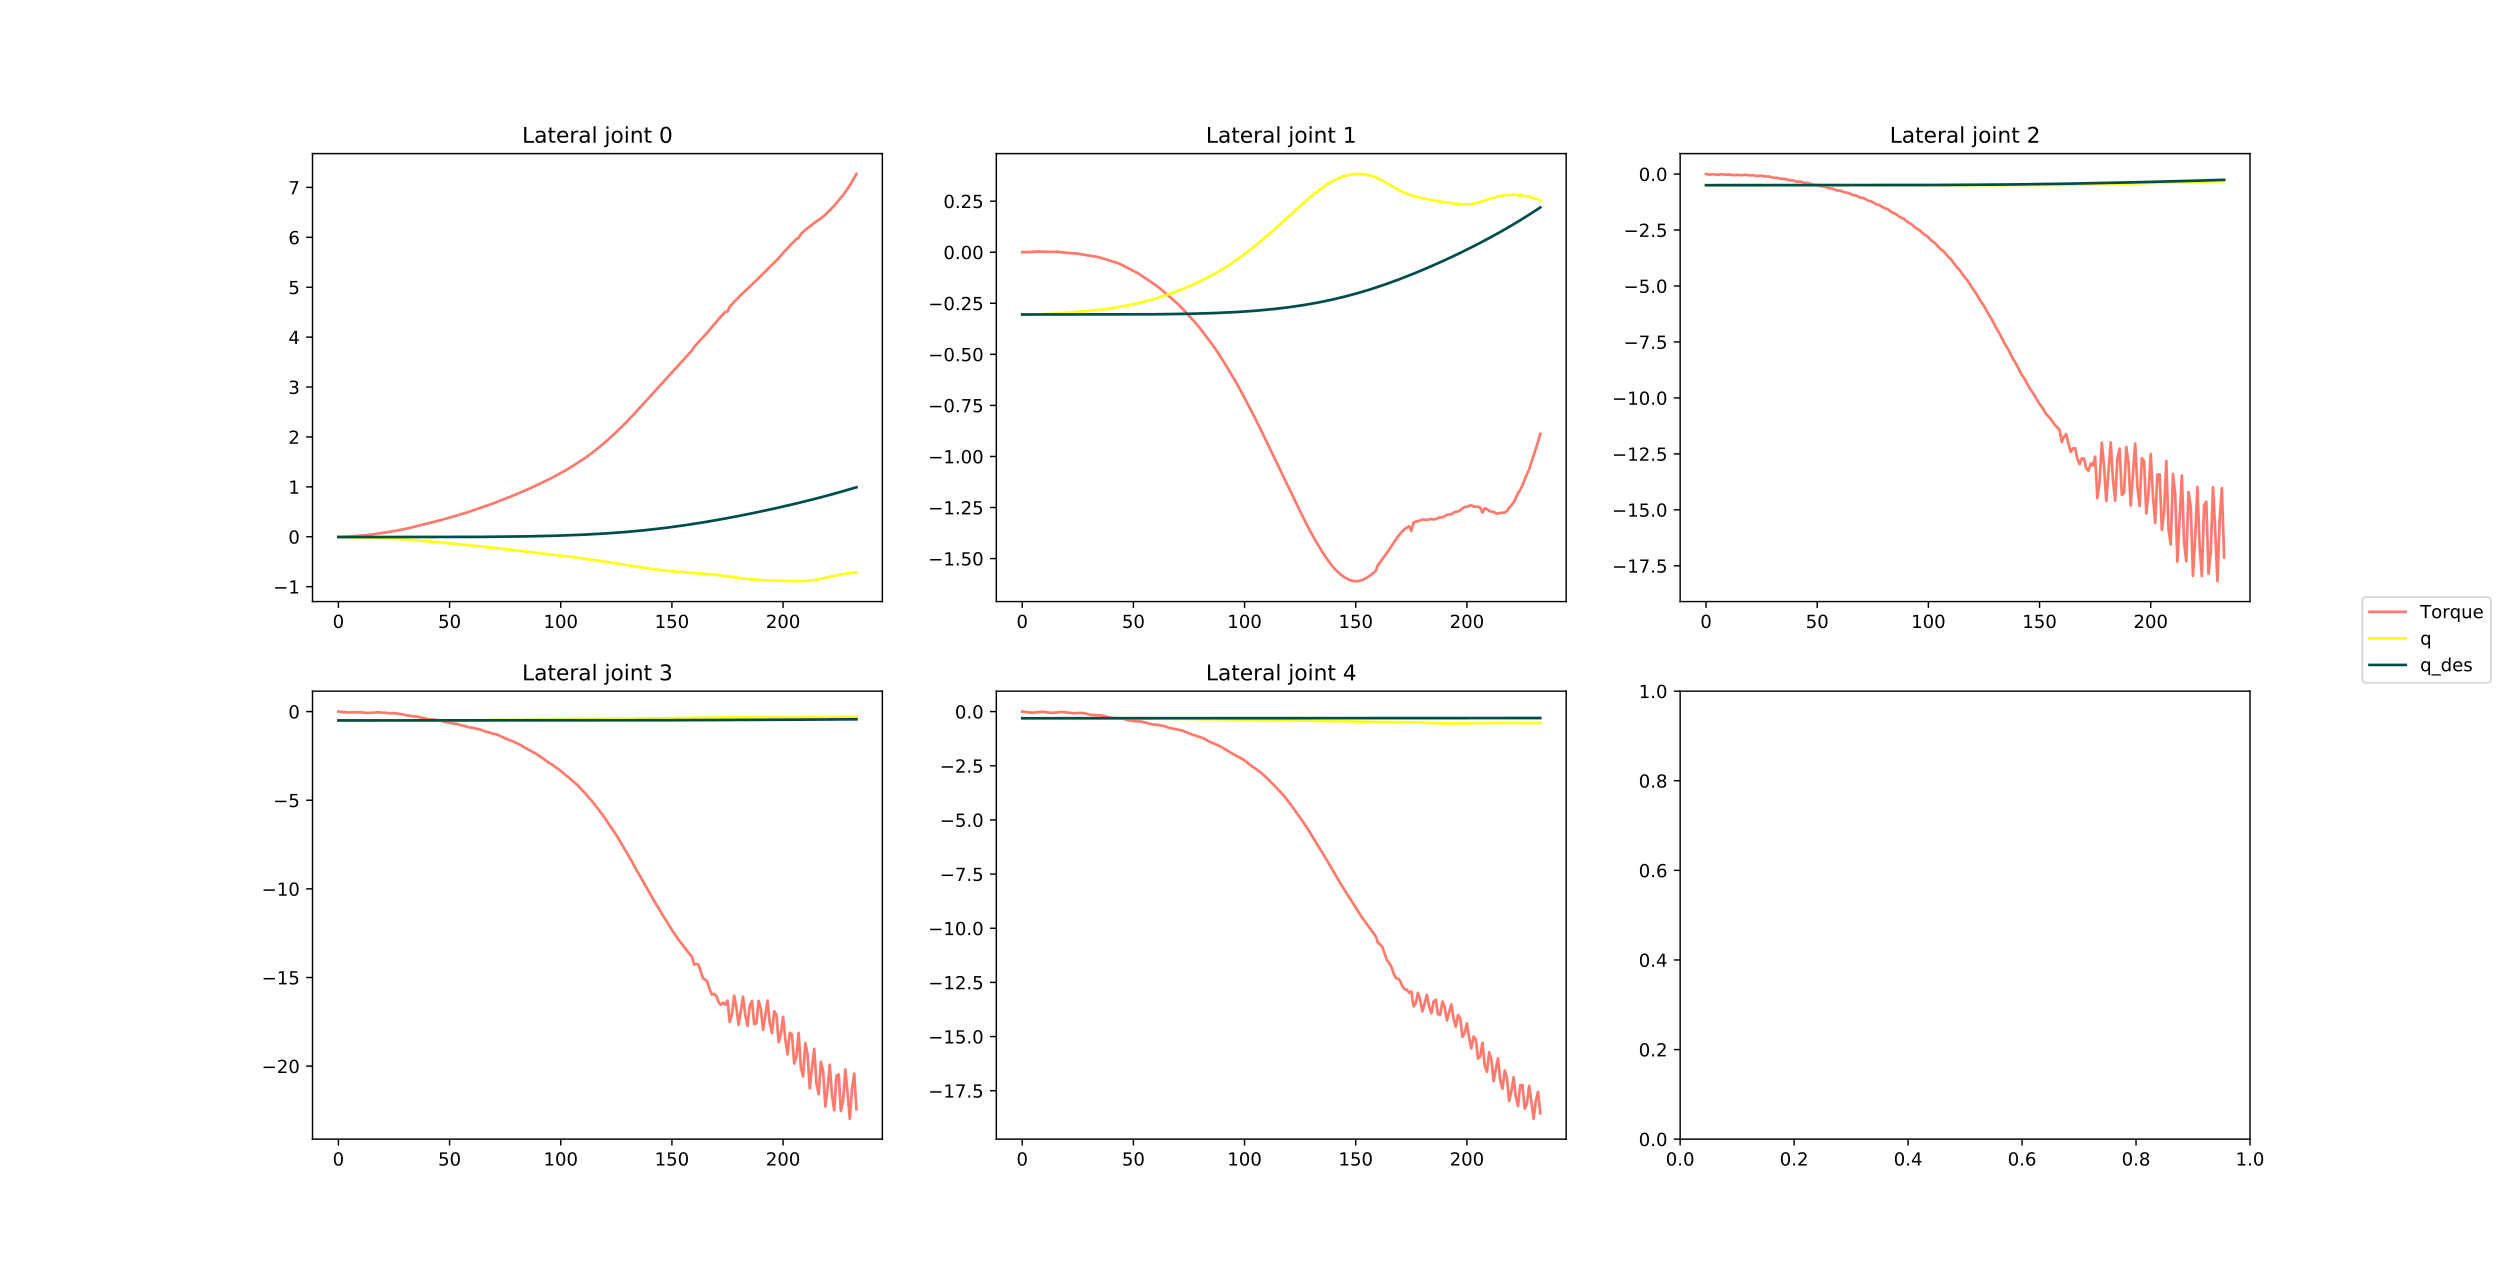<?xml version="1.0" encoding="utf-8" standalone="no"?>
<!DOCTYPE svg PUBLIC "-//W3C//DTD SVG 1.1//EN"
  "http://www.w3.org/Graphics/SVG/1.1/DTD/svg11.dtd">
<!-- Created with matplotlib (https://matplotlib.org/) -->
<svg height="707.76pt" version="1.1" viewBox="0 0 1382.4 707.76" width="1382.4pt" xmlns="http://www.w3.org/2000/svg" xmlns:xlink="http://www.w3.org/1999/xlink">
 <defs>
  <style type="text/css">
*{stroke-linecap:butt;stroke-linejoin:round;}
  </style>
 </defs>
 <g id="figure_1">
  <g id="patch_1">
   <path d="M 0 707.76 
L 1382.4 707.76 
L 1382.4 0 
L 0 0 
z
" style="fill:#ffffff;"/>
  </g>
  <g id="axes_1">
   <g id="patch_2">
    <path d="M 172.8 332.647 
L 487.906 332.647 
L 487.906 84.931 
L 172.8 84.931 
z
" style="fill:#ffffff;"/>
   </g>
   <g id="matplotlib.axis_1">
    <g id="xtick_1">
     <g id="line2d_1">
      <defs>
       <path d="M 0 0 
L 0 3.5 
" id="m77ef58c260" style="stroke:#000000;stroke-width:0.8;"/>
      </defs>
      <g>
       <use style="stroke:#000000;stroke-width:0.8;" x="187.123" xlink:href="#m77ef58c260" y="332.647"/>
      </g>
     </g>
     <g id="text_1">
      <!-- 0 -->
      <defs>
       <path d="M 31.781 66.406 
Q 24.172 66.406 20.328 58.906 
Q 16.5 51.422 16.5 36.375 
Q 16.5 21.391 20.328 13.891 
Q 24.172 6.391 31.781 6.391 
Q 39.453 6.391 43.281 13.891 
Q 47.125 21.391 47.125 36.375 
Q 47.125 51.422 43.281 58.906 
Q 39.453 66.406 31.781 66.406 
z
M 31.781 74.219 
Q 44.047 74.219 50.516 64.516 
Q 56.984 54.828 56.984 36.375 
Q 56.984 17.969 50.516 8.266 
Q 44.047 -1.422 31.781 -1.422 
Q 19.531 -1.422 13.062 8.266 
Q 6.594 17.969 6.594 36.375 
Q 6.594 54.828 13.062 64.516 
Q 19.531 74.219 31.781 74.219 
z
" id="DejaVuSans-48"/>
      </defs>
      <g transform="translate(183.942 347.246)scale(0.1 -0.1)">
       <use xlink:href="#DejaVuSans-48"/>
      </g>
     </g>
    </g>
    <g id="xtick_2">
     <g id="line2d_2">
      <g>
       <use style="stroke:#000000;stroke-width:0.8;" x="248.595" xlink:href="#m77ef58c260" y="332.647"/>
      </g>
     </g>
     <g id="text_2">
      <!-- 50 -->
      <defs>
       <path d="M 10.797 72.906 
L 49.516 72.906 
L 49.516 64.594 
L 19.828 64.594 
L 19.828 46.734 
Q 21.969 47.469 24.109 47.828 
Q 26.266 48.188 28.422 48.188 
Q 40.625 48.188 47.75 41.5 
Q 54.891 34.812 54.891 23.391 
Q 54.891 11.625 47.562 5.094 
Q 40.234 -1.422 26.906 -1.422 
Q 22.312 -1.422 17.547 -0.641 
Q 12.797 0.141 7.719 1.703 
L 7.719 11.625 
Q 12.109 9.234 16.797 8.062 
Q 21.484 6.891 26.703 6.891 
Q 35.156 6.891 40.078 11.328 
Q 45.016 15.766 45.016 23.391 
Q 45.016 31 40.078 35.438 
Q 35.156 39.891 26.703 39.891 
Q 22.75 39.891 18.812 39.016 
Q 14.891 38.141 10.797 36.281 
z
" id="DejaVuSans-53"/>
      </defs>
      <g transform="translate(242.233 347.246)scale(0.1 -0.1)">
       <use xlink:href="#DejaVuSans-53"/>
       <use x="63.623" xlink:href="#DejaVuSans-48"/>
      </g>
     </g>
    </g>
    <g id="xtick_3">
     <g id="line2d_3">
      <g>
       <use style="stroke:#000000;stroke-width:0.8;" x="310.067" xlink:href="#m77ef58c260" y="332.647"/>
      </g>
     </g>
     <g id="text_3">
      <!-- 100 -->
      <defs>
       <path d="M 12.406 8.297 
L 28.516 8.297 
L 28.516 63.922 
L 10.984 60.406 
L 10.984 69.391 
L 28.422 72.906 
L 38.281 72.906 
L 38.281 8.297 
L 54.391 8.297 
L 54.391 0 
L 12.406 0 
z
" id="DejaVuSans-49"/>
      </defs>
      <g transform="translate(300.523 347.246)scale(0.1 -0.1)">
       <use xlink:href="#DejaVuSans-49"/>
       <use x="63.623" xlink:href="#DejaVuSans-48"/>
       <use x="127.246" xlink:href="#DejaVuSans-48"/>
      </g>
     </g>
    </g>
    <g id="xtick_4">
     <g id="line2d_4">
      <g>
       <use style="stroke:#000000;stroke-width:0.8;" x="371.539" xlink:href="#m77ef58c260" y="332.647"/>
      </g>
     </g>
     <g id="text_4">
      <!-- 150 -->
      <g transform="translate(361.995 347.246)scale(0.1 -0.1)">
       <use xlink:href="#DejaVuSans-49"/>
       <use x="63.623" xlink:href="#DejaVuSans-53"/>
       <use x="127.246" xlink:href="#DejaVuSans-48"/>
      </g>
     </g>
    </g>
    <g id="xtick_5">
     <g id="line2d_5">
      <g>
       <use style="stroke:#000000;stroke-width:0.8;" x="433.011" xlink:href="#m77ef58c260" y="332.647"/>
      </g>
     </g>
     <g id="text_5">
      <!-- 200 -->
      <defs>
       <path d="M 19.188 8.297 
L 53.609 8.297 
L 53.609 0 
L 7.328 0 
L 7.328 8.297 
Q 12.938 14.109 22.625 23.891 
Q 32.328 33.688 34.812 36.531 
Q 39.547 41.844 41.422 45.531 
Q 43.312 49.219 43.312 52.781 
Q 43.312 58.594 39.234 62.25 
Q 35.156 65.922 28.609 65.922 
Q 23.969 65.922 18.812 64.312 
Q 13.672 62.703 7.812 59.422 
L 7.812 69.391 
Q 13.766 71.781 18.938 73 
Q 24.125 74.219 28.422 74.219 
Q 39.75 74.219 46.484 68.547 
Q 53.219 62.891 53.219 53.422 
Q 53.219 48.922 51.531 44.891 
Q 49.859 40.875 45.406 35.406 
Q 44.188 33.984 37.641 27.219 
Q 31.109 20.453 19.188 8.297 
z
" id="DejaVuSans-50"/>
      </defs>
      <g transform="translate(423.468 347.246)scale(0.1 -0.1)">
       <use xlink:href="#DejaVuSans-50"/>
       <use x="63.623" xlink:href="#DejaVuSans-48"/>
       <use x="127.246" xlink:href="#DejaVuSans-48"/>
      </g>
     </g>
    </g>
   </g>
   <g id="matplotlib.axis_2">
    <g id="ytick_1">
     <g id="line2d_6">
      <defs>
       <path d="M 0 0 
L -3.5 0 
" id="m0ce7c706dc" style="stroke:#000000;stroke-width:0.8;"/>
      </defs>
      <g>
       <use style="stroke:#000000;stroke-width:0.8;" x="172.8" xlink:href="#m0ce7c706dc" y="324.407"/>
      </g>
     </g>
     <g id="text_6">
      <!-- −1 -->
      <defs>
       <path d="M 10.594 35.5 
L 73.188 35.5 
L 73.188 27.203 
L 10.594 27.203 
z
" id="DejaVuSans-8722"/>
      </defs>
      <g transform="translate(151.058 328.206)scale(0.1 -0.1)">
       <use xlink:href="#DejaVuSans-8722"/>
       <use x="83.789" xlink:href="#DejaVuSans-49"/>
      </g>
     </g>
    </g>
    <g id="ytick_2">
     <g id="line2d_7">
      <g>
       <use style="stroke:#000000;stroke-width:0.8;" x="172.8" xlink:href="#m0ce7c706dc" y="296.81"/>
      </g>
     </g>
     <g id="text_7">
      <!-- 0 -->
      <g transform="translate(159.438 300.609)scale(0.1 -0.1)">
       <use xlink:href="#DejaVuSans-48"/>
      </g>
     </g>
    </g>
    <g id="ytick_3">
     <g id="line2d_8">
      <g>
       <use style="stroke:#000000;stroke-width:0.8;" x="172.8" xlink:href="#m0ce7c706dc" y="269.213"/>
      </g>
     </g>
     <g id="text_8">
      <!-- 1 -->
      <g transform="translate(159.438 273.012)scale(0.1 -0.1)">
       <use xlink:href="#DejaVuSans-49"/>
      </g>
     </g>
    </g>
    <g id="ytick_4">
     <g id="line2d_9">
      <g>
       <use style="stroke:#000000;stroke-width:0.8;" x="172.8" xlink:href="#m0ce7c706dc" y="241.616"/>
      </g>
     </g>
     <g id="text_9">
      <!-- 2 -->
      <g transform="translate(159.438 245.416)scale(0.1 -0.1)">
       <use xlink:href="#DejaVuSans-50"/>
      </g>
     </g>
    </g>
    <g id="ytick_5">
     <g id="line2d_10">
      <g>
       <use style="stroke:#000000;stroke-width:0.8;" x="172.8" xlink:href="#m0ce7c706dc" y="214.02"/>
      </g>
     </g>
     <g id="text_10">
      <!-- 3 -->
      <defs>
       <path d="M 40.578 39.312 
Q 47.656 37.797 51.625 33 
Q 55.609 28.219 55.609 21.188 
Q 55.609 10.406 48.188 4.484 
Q 40.766 -1.422 27.094 -1.422 
Q 22.516 -1.422 17.656 -0.516 
Q 12.797 0.391 7.625 2.203 
L 7.625 11.719 
Q 11.719 9.328 16.594 8.109 
Q 21.484 6.891 26.812 6.891 
Q 36.078 6.891 40.938 10.547 
Q 45.797 14.203 45.797 21.188 
Q 45.797 27.641 41.281 31.266 
Q 36.766 34.906 28.719 34.906 
L 20.219 34.906 
L 20.219 43.016 
L 29.109 43.016 
Q 36.375 43.016 40.234 45.922 
Q 44.094 48.828 44.094 54.297 
Q 44.094 59.906 40.109 62.906 
Q 36.141 65.922 28.719 65.922 
Q 24.656 65.922 20.016 65.031 
Q 15.375 64.156 9.812 62.312 
L 9.812 71.094 
Q 15.438 72.656 20.344 73.438 
Q 25.25 74.219 29.594 74.219 
Q 40.828 74.219 47.359 69.109 
Q 53.906 64.016 53.906 55.328 
Q 53.906 49.266 50.438 45.094 
Q 46.969 40.922 40.578 39.312 
z
" id="DejaVuSans-51"/>
      </defs>
      <g transform="translate(159.438 217.819)scale(0.1 -0.1)">
       <use xlink:href="#DejaVuSans-51"/>
      </g>
     </g>
    </g>
    <g id="ytick_6">
     <g id="line2d_11">
      <g>
       <use style="stroke:#000000;stroke-width:0.8;" x="172.8" xlink:href="#m0ce7c706dc" y="186.423"/>
      </g>
     </g>
     <g id="text_11">
      <!-- 4 -->
      <defs>
       <path d="M 37.797 64.312 
L 12.891 25.391 
L 37.797 25.391 
z
M 35.203 72.906 
L 47.609 72.906 
L 47.609 25.391 
L 58.016 25.391 
L 58.016 17.188 
L 47.609 17.188 
L 47.609 0 
L 37.797 0 
L 37.797 17.188 
L 4.891 17.188 
L 4.891 26.703 
z
" id="DejaVuSans-52"/>
      </defs>
      <g transform="translate(159.438 190.222)scale(0.1 -0.1)">
       <use xlink:href="#DejaVuSans-52"/>
      </g>
     </g>
    </g>
    <g id="ytick_7">
     <g id="line2d_12">
      <g>
       <use style="stroke:#000000;stroke-width:0.8;" x="172.8" xlink:href="#m0ce7c706dc" y="158.826"/>
      </g>
     </g>
     <g id="text_12">
      <!-- 5 -->
      <g transform="translate(159.438 162.625)scale(0.1 -0.1)">
       <use xlink:href="#DejaVuSans-53"/>
      </g>
     </g>
    </g>
    <g id="ytick_8">
     <g id="line2d_13">
      <g>
       <use style="stroke:#000000;stroke-width:0.8;" x="172.8" xlink:href="#m0ce7c706dc" y="131.229"/>
      </g>
     </g>
     <g id="text_13">
      <!-- 6 -->
      <defs>
       <path d="M 33.016 40.375 
Q 26.375 40.375 22.484 35.828 
Q 18.609 31.297 18.609 23.391 
Q 18.609 15.531 22.484 10.953 
Q 26.375 6.391 33.016 6.391 
Q 39.656 6.391 43.531 10.953 
Q 47.406 15.531 47.406 23.391 
Q 47.406 31.297 43.531 35.828 
Q 39.656 40.375 33.016 40.375 
z
M 52.594 71.297 
L 52.594 62.312 
Q 48.875 64.062 45.094 64.984 
Q 41.312 65.922 37.594 65.922 
Q 27.828 65.922 22.672 59.328 
Q 17.531 52.734 16.797 39.406 
Q 19.672 43.656 24.016 45.922 
Q 28.375 48.188 33.594 48.188 
Q 44.578 48.188 50.953 41.516 
Q 57.328 34.859 57.328 23.391 
Q 57.328 12.156 50.688 5.359 
Q 44.047 -1.422 33.016 -1.422 
Q 20.359 -1.422 13.672 8.266 
Q 6.984 17.969 6.984 36.375 
Q 6.984 53.656 15.188 63.938 
Q 23.391 74.219 37.203 74.219 
Q 40.922 74.219 44.703 73.484 
Q 48.484 72.75 52.594 71.297 
z
" id="DejaVuSans-54"/>
      </defs>
      <g transform="translate(159.438 135.029)scale(0.1 -0.1)">
       <use xlink:href="#DejaVuSans-54"/>
      </g>
     </g>
    </g>
    <g id="ytick_9">
     <g id="line2d_14">
      <g>
       <use style="stroke:#000000;stroke-width:0.8;" x="172.8" xlink:href="#m0ce7c706dc" y="103.633"/>
      </g>
     </g>
     <g id="text_14">
      <!-- 7 -->
      <defs>
       <path d="M 8.203 72.906 
L 55.078 72.906 
L 55.078 68.703 
L 28.609 0 
L 18.312 0 
L 43.219 64.594 
L 8.203 64.594 
z
" id="DejaVuSans-55"/>
      </defs>
      <g transform="translate(159.438 107.432)scale(0.1 -0.1)">
       <use xlink:href="#DejaVuSans-55"/>
      </g>
     </g>
    </g>
   </g>
   <g id="line2d_15">
    <path clip-path="url(#p9dfe93d8b8)" d="M 187.123 296.81 
L 190.811 296.765 
L 199.417 296.213 
L 203.106 295.884 
L 215.4 294.108 
L 221.547 292.96 
L 225.236 292.218 
L 238.76 288.873 
L 243.677 287.579 
L 247.366 286.571 
L 254.742 284.41 
L 258.431 283.293 
L 271.954 278.628 
L 283.019 274.319 
L 292.855 270.128 
L 303.92 264.867 
L 312.526 260.22 
L 317.444 257.203 
L 323.591 253.204 
L 327.279 250.499 
L 332.197 246.577 
L 335.885 243.438 
L 340.803 238.873 
L 345.721 234.062 
L 350.639 228.905 
L 361.704 216.76 
L 370.31 207.283 
L 382.604 193.868 
L 383.834 191.804 
L 389.981 185.17 
L 393.669 180.83 
L 397.358 176.486 
L 401.046 172.458 
L 402.275 172.326 
L 403.505 169.631 
L 405.964 166.891 
L 409.652 163.141 
L 413.34 159.676 
L 418.258 154.965 
L 425.635 147.671 
L 429.323 144.047 
L 430.552 142.776 
L 433.011 139.874 
L 437.929 134.647 
L 440.388 132.142 
L 441.617 131.551 
L 442.847 129.445 
L 445.306 127.113 
L 447.765 125.15 
L 448.994 124.307 
L 450.223 123.245 
L 453.912 120.768 
L 456.371 118.774 
L 458.83 116.306 
L 461.288 113.669 
L 466.206 107.818 
L 468.665 104.375 
L 469.895 102.488 
L 473.583 96.191 
L 473.583 96.191 
" style="fill:none;stroke:#ff796c;stroke-linecap:square;stroke-width:1.5;"/>
   </g>
   <g id="line2d_16">
    <path clip-path="url(#p9dfe93d8b8)" d="M 187.123 296.98 
L 198.188 297.087 
L 208.024 297.384 
L 219.088 297.955 
L 231.383 298.832 
L 243.677 299.929 
L 262.119 301.76 
L 284.249 304.199 
L 317.444 308.193 
L 332.197 310.198 
L 344.492 312.121 
L 360.474 314.607 
L 367.851 315.509 
L 375.228 316.173 
L 396.128 317.845 
L 405.964 319.236 
L 412.111 320.064 
L 419.487 320.713 
L 425.635 321.03 
L 441.617 321.374 
L 446.535 321.178 
L 450.223 320.766 
L 455.141 319.819 
L 461.288 318.424 
L 468.665 317.023 
L 471.124 316.73 
L 473.583 316.557 
L 473.583 316.557 
" style="fill:none;stroke:#ffff14;stroke-linecap:square;stroke-width:1.5;"/>
   </g>
   <g id="line2d_17">
    <path clip-path="url(#p9dfe93d8b8)" d="M 187.123 296.98 
L 265.807 296.876 
L 290.396 296.614 
L 307.608 296.221 
L 322.362 295.664 
L 334.656 294.992 
L 345.721 294.188 
L 356.786 293.166 
L 367.851 291.906 
L 378.916 290.402 
L 389.981 288.665 
L 402.275 286.492 
L 414.57 284.095 
L 428.094 281.221 
L 440.388 278.387 
L 452.682 275.313 
L 463.747 272.313 
L 473.583 269.441 
L 473.583 269.441 
" style="fill:none;stroke:#014d4e;stroke-linecap:square;stroke-width:1.5;"/>
   </g>
   <g id="patch_3">
    <path d="M 172.8 332.647 
L 172.8 84.931 
" style="fill:none;stroke:#000000;stroke-linecap:square;stroke-linejoin:miter;stroke-width:0.8;"/>
   </g>
   <g id="patch_4">
    <path d="M 487.906 332.647 
L 487.906 84.931 
" style="fill:none;stroke:#000000;stroke-linecap:square;stroke-linejoin:miter;stroke-width:0.8;"/>
   </g>
   <g id="patch_5">
    <path d="M 172.8 332.647 
L 487.906 332.647 
" style="fill:none;stroke:#000000;stroke-linecap:square;stroke-linejoin:miter;stroke-width:0.8;"/>
   </g>
   <g id="patch_6">
    <path d="M 172.8 84.931 
L 487.906 84.931 
" style="fill:none;stroke:#000000;stroke-linecap:square;stroke-linejoin:miter;stroke-width:0.8;"/>
   </g>
   <g id="text_15">
    <!-- Lateral joint 0 -->
    <defs>
     <path d="M 9.812 72.906 
L 19.672 72.906 
L 19.672 8.297 
L 55.172 8.297 
L 55.172 0 
L 9.812 0 
z
" id="DejaVuSans-76"/>
     <path d="M 34.281 27.484 
Q 23.391 27.484 19.188 25 
Q 14.984 22.516 14.984 16.5 
Q 14.984 11.719 18.141 8.906 
Q 21.297 6.109 26.703 6.109 
Q 34.188 6.109 38.703 11.406 
Q 43.219 16.703 43.219 25.484 
L 43.219 27.484 
z
M 52.203 31.203 
L 52.203 0 
L 43.219 0 
L 43.219 8.297 
Q 40.141 3.328 35.547 0.953 
Q 30.953 -1.422 24.312 -1.422 
Q 15.922 -1.422 10.953 3.297 
Q 6 8.016 6 15.922 
Q 6 25.141 12.172 29.828 
Q 18.359 34.516 30.609 34.516 
L 43.219 34.516 
L 43.219 35.406 
Q 43.219 41.609 39.141 45 
Q 35.062 48.391 27.688 48.391 
Q 23 48.391 18.547 47.266 
Q 14.109 46.141 10.016 43.891 
L 10.016 52.203 
Q 14.938 54.109 19.578 55.047 
Q 24.219 56 28.609 56 
Q 40.484 56 46.344 49.844 
Q 52.203 43.703 52.203 31.203 
z
" id="DejaVuSans-97"/>
     <path d="M 18.312 70.219 
L 18.312 54.688 
L 36.812 54.688 
L 36.812 47.703 
L 18.312 47.703 
L 18.312 18.016 
Q 18.312 11.328 20.141 9.422 
Q 21.969 7.516 27.594 7.516 
L 36.812 7.516 
L 36.812 0 
L 27.594 0 
Q 17.188 0 13.234 3.875 
Q 9.281 7.766 9.281 18.016 
L 9.281 47.703 
L 2.688 47.703 
L 2.688 54.688 
L 9.281 54.688 
L 9.281 70.219 
z
" id="DejaVuSans-116"/>
     <path d="M 56.203 29.594 
L 56.203 25.203 
L 14.891 25.203 
Q 15.484 15.922 20.484 11.062 
Q 25.484 6.203 34.422 6.203 
Q 39.594 6.203 44.453 7.469 
Q 49.312 8.734 54.109 11.281 
L 54.109 2.781 
Q 49.266 0.734 44.188 -0.344 
Q 39.109 -1.422 33.891 -1.422 
Q 20.797 -1.422 13.156 6.188 
Q 5.516 13.812 5.516 26.812 
Q 5.516 40.234 12.766 48.109 
Q 20.016 56 32.328 56 
Q 43.359 56 49.781 48.891 
Q 56.203 41.797 56.203 29.594 
z
M 47.219 32.234 
Q 47.125 39.594 43.094 43.984 
Q 39.062 48.391 32.422 48.391 
Q 24.906 48.391 20.391 44.141 
Q 15.875 39.891 15.188 32.172 
z
" id="DejaVuSans-101"/>
     <path d="M 41.109 46.297 
Q 39.594 47.172 37.812 47.578 
Q 36.031 48 33.891 48 
Q 26.266 48 22.188 43.047 
Q 18.109 38.094 18.109 28.812 
L 18.109 0 
L 9.078 0 
L 9.078 54.688 
L 18.109 54.688 
L 18.109 46.188 
Q 20.953 51.172 25.484 53.578 
Q 30.031 56 36.531 56 
Q 37.453 56 38.578 55.875 
Q 39.703 55.766 41.062 55.516 
z
" id="DejaVuSans-114"/>
     <path d="M 9.422 75.984 
L 18.406 75.984 
L 18.406 0 
L 9.422 0 
z
" id="DejaVuSans-108"/>
     <path id="DejaVuSans-32"/>
     <path d="M 9.422 54.688 
L 18.406 54.688 
L 18.406 -0.984 
Q 18.406 -11.422 14.422 -16.109 
Q 10.453 -20.797 1.609 -20.797 
L -1.812 -20.797 
L -1.812 -13.188 
L 0.594 -13.188 
Q 5.719 -13.188 7.562 -10.812 
Q 9.422 -8.453 9.422 -0.984 
z
M 9.422 75.984 
L 18.406 75.984 
L 18.406 64.594 
L 9.422 64.594 
z
" id="DejaVuSans-106"/>
     <path d="M 30.609 48.391 
Q 23.391 48.391 19.188 42.75 
Q 14.984 37.109 14.984 27.297 
Q 14.984 17.484 19.156 11.844 
Q 23.344 6.203 30.609 6.203 
Q 37.797 6.203 41.984 11.859 
Q 46.188 17.531 46.188 27.297 
Q 46.188 37.016 41.984 42.703 
Q 37.797 48.391 30.609 48.391 
z
M 30.609 56 
Q 42.328 56 49.016 48.375 
Q 55.719 40.766 55.719 27.297 
Q 55.719 13.875 49.016 6.219 
Q 42.328 -1.422 30.609 -1.422 
Q 18.844 -1.422 12.172 6.219 
Q 5.516 13.875 5.516 27.297 
Q 5.516 40.766 12.172 48.375 
Q 18.844 56 30.609 56 
z
" id="DejaVuSans-111"/>
     <path d="M 9.422 54.688 
L 18.406 54.688 
L 18.406 0 
L 9.422 0 
z
M 9.422 75.984 
L 18.406 75.984 
L 18.406 64.594 
L 9.422 64.594 
z
" id="DejaVuSans-105"/>
     <path d="M 54.891 33.016 
L 54.891 0 
L 45.906 0 
L 45.906 32.719 
Q 45.906 40.484 42.875 44.328 
Q 39.844 48.188 33.797 48.188 
Q 26.516 48.188 22.312 43.547 
Q 18.109 38.922 18.109 30.906 
L 18.109 0 
L 9.078 0 
L 9.078 54.688 
L 18.109 54.688 
L 18.109 46.188 
Q 21.344 51.125 25.703 53.562 
Q 30.078 56 35.797 56 
Q 45.219 56 50.047 50.172 
Q 54.891 44.344 54.891 33.016 
z
" id="DejaVuSans-110"/>
    </defs>
    <g transform="translate(288.688 78.931)scale(0.12 -0.12)">
     <use xlink:href="#DejaVuSans-76"/>
     <use x="55.713" xlink:href="#DejaVuSans-97"/>
     <use x="116.992" xlink:href="#DejaVuSans-116"/>
     <use x="156.201" xlink:href="#DejaVuSans-101"/>
     <use x="217.725" xlink:href="#DejaVuSans-114"/>
     <use x="258.838" xlink:href="#DejaVuSans-97"/>
     <use x="320.117" xlink:href="#DejaVuSans-108"/>
     <use x="347.9" xlink:href="#DejaVuSans-32"/>
     <use x="379.688" xlink:href="#DejaVuSans-106"/>
     <use x="407.471" xlink:href="#DejaVuSans-111"/>
     <use x="468.652" xlink:href="#DejaVuSans-105"/>
     <use x="496.436" xlink:href="#DejaVuSans-110"/>
     <use x="559.814" xlink:href="#DejaVuSans-116"/>
     <use x="599.023" xlink:href="#DejaVuSans-32"/>
     <use x="630.811" xlink:href="#DejaVuSans-48"/>
    </g>
   </g>
  </g>
  <g id="axes_2">
   <g id="patch_7">
    <path d="M 550.927 332.647 
L 866.033 332.647 
L 866.033 84.931 
L 550.927 84.931 
z
" style="fill:#ffffff;"/>
   </g>
   <g id="matplotlib.axis_3">
    <g id="xtick_6">
     <g id="line2d_18">
      <g>
       <use style="stroke:#000000;stroke-width:0.8;" x="565.25" xlink:href="#m77ef58c260" y="332.647"/>
      </g>
     </g>
     <g id="text_16">
      <!-- 0 -->
      <g transform="translate(562.069 347.246)scale(0.1 -0.1)">
       <use xlink:href="#DejaVuSans-48"/>
      </g>
     </g>
    </g>
    <g id="xtick_7">
     <g id="line2d_19">
      <g>
       <use style="stroke:#000000;stroke-width:0.8;" x="626.722" xlink:href="#m77ef58c260" y="332.647"/>
      </g>
     </g>
     <g id="text_17">
      <!-- 50 -->
      <g transform="translate(620.36 347.246)scale(0.1 -0.1)">
       <use xlink:href="#DejaVuSans-53"/>
       <use x="63.623" xlink:href="#DejaVuSans-48"/>
      </g>
     </g>
    </g>
    <g id="xtick_8">
     <g id="line2d_20">
      <g>
       <use style="stroke:#000000;stroke-width:0.8;" x="688.194" xlink:href="#m77ef58c260" y="332.647"/>
      </g>
     </g>
     <g id="text_18">
      <!-- 100 -->
      <g transform="translate(678.65 347.246)scale(0.1 -0.1)">
       <use xlink:href="#DejaVuSans-49"/>
       <use x="63.623" xlink:href="#DejaVuSans-48"/>
       <use x="127.246" xlink:href="#DejaVuSans-48"/>
      </g>
     </g>
    </g>
    <g id="xtick_9">
     <g id="line2d_21">
      <g>
       <use style="stroke:#000000;stroke-width:0.8;" x="749.666" xlink:href="#m77ef58c260" y="332.647"/>
      </g>
     </g>
     <g id="text_19">
      <!-- 150 -->
      <g transform="translate(740.123 347.246)scale(0.1 -0.1)">
       <use xlink:href="#DejaVuSans-49"/>
       <use x="63.623" xlink:href="#DejaVuSans-53"/>
       <use x="127.246" xlink:href="#DejaVuSans-48"/>
      </g>
     </g>
    </g>
    <g id="xtick_10">
     <g id="line2d_22">
      <g>
       <use style="stroke:#000000;stroke-width:0.8;" x="811.138" xlink:href="#m77ef58c260" y="332.647"/>
      </g>
     </g>
     <g id="text_20">
      <!-- 200 -->
      <g transform="translate(801.595 347.246)scale(0.1 -0.1)">
       <use xlink:href="#DejaVuSans-50"/>
       <use x="63.623" xlink:href="#DejaVuSans-48"/>
       <use x="127.246" xlink:href="#DejaVuSans-48"/>
      </g>
     </g>
    </g>
   </g>
   <g id="matplotlib.axis_4">
    <g id="ytick_10">
     <g id="line2d_23">
      <g>
       <use style="stroke:#000000;stroke-width:0.8;" x="550.927" xlink:href="#m0ce7c706dc" y="308.864"/>
      </g>
     </g>
     <g id="text_21">
      <!-- −1.50 -->
      <defs>
       <path d="M 10.688 12.406 
L 21 12.406 
L 21 0 
L 10.688 0 
z
" id="DejaVuSans-46"/>
      </defs>
      <g transform="translate(513.282 312.663)scale(0.1 -0.1)">
       <use xlink:href="#DejaVuSans-8722"/>
       <use x="83.789" xlink:href="#DejaVuSans-49"/>
       <use x="147.412" xlink:href="#DejaVuSans-46"/>
       <use x="179.199" xlink:href="#DejaVuSans-53"/>
       <use x="242.822" xlink:href="#DejaVuSans-48"/>
      </g>
     </g>
    </g>
    <g id="ytick_11">
     <g id="line2d_24">
      <g>
       <use style="stroke:#000000;stroke-width:0.8;" x="550.927" xlink:href="#m0ce7c706dc" y="280.63"/>
      </g>
     </g>
     <g id="text_22">
      <!-- −1.25 -->
      <g transform="translate(513.282 284.43)scale(0.1 -0.1)">
       <use xlink:href="#DejaVuSans-8722"/>
       <use x="83.789" xlink:href="#DejaVuSans-49"/>
       <use x="147.412" xlink:href="#DejaVuSans-46"/>
       <use x="179.199" xlink:href="#DejaVuSans-50"/>
       <use x="242.822" xlink:href="#DejaVuSans-53"/>
      </g>
     </g>
    </g>
    <g id="ytick_12">
     <g id="line2d_25">
      <g>
       <use style="stroke:#000000;stroke-width:0.8;" x="550.927" xlink:href="#m0ce7c706dc" y="252.397"/>
      </g>
     </g>
     <g id="text_23">
      <!-- −1.00 -->
      <g transform="translate(513.282 256.196)scale(0.1 -0.1)">
       <use xlink:href="#DejaVuSans-8722"/>
       <use x="83.789" xlink:href="#DejaVuSans-49"/>
       <use x="147.412" xlink:href="#DejaVuSans-46"/>
       <use x="179.199" xlink:href="#DejaVuSans-48"/>
       <use x="242.822" xlink:href="#DejaVuSans-48"/>
      </g>
     </g>
    </g>
    <g id="ytick_13">
     <g id="line2d_26">
      <g>
       <use style="stroke:#000000;stroke-width:0.8;" x="550.927" xlink:href="#m0ce7c706dc" y="224.164"/>
      </g>
     </g>
     <g id="text_24">
      <!-- −0.75 -->
      <g transform="translate(513.282 227.963)scale(0.1 -0.1)">
       <use xlink:href="#DejaVuSans-8722"/>
       <use x="83.789" xlink:href="#DejaVuSans-48"/>
       <use x="147.412" xlink:href="#DejaVuSans-46"/>
       <use x="179.199" xlink:href="#DejaVuSans-55"/>
       <use x="242.822" xlink:href="#DejaVuSans-53"/>
      </g>
     </g>
    </g>
    <g id="ytick_14">
     <g id="line2d_27">
      <g>
       <use style="stroke:#000000;stroke-width:0.8;" x="550.927" xlink:href="#m0ce7c706dc" y="195.931"/>
      </g>
     </g>
     <g id="text_25">
      <!-- −0.50 -->
      <g transform="translate(513.282 199.73)scale(0.1 -0.1)">
       <use xlink:href="#DejaVuSans-8722"/>
       <use x="83.789" xlink:href="#DejaVuSans-48"/>
       <use x="147.412" xlink:href="#DejaVuSans-46"/>
       <use x="179.199" xlink:href="#DejaVuSans-53"/>
       <use x="242.822" xlink:href="#DejaVuSans-48"/>
      </g>
     </g>
    </g>
    <g id="ytick_15">
     <g id="line2d_28">
      <g>
       <use style="stroke:#000000;stroke-width:0.8;" x="550.927" xlink:href="#m0ce7c706dc" y="167.697"/>
      </g>
     </g>
     <g id="text_26">
      <!-- −0.25 -->
      <g transform="translate(513.282 171.497)scale(0.1 -0.1)">
       <use xlink:href="#DejaVuSans-8722"/>
       <use x="83.789" xlink:href="#DejaVuSans-48"/>
       <use x="147.412" xlink:href="#DejaVuSans-46"/>
       <use x="179.199" xlink:href="#DejaVuSans-50"/>
       <use x="242.822" xlink:href="#DejaVuSans-53"/>
      </g>
     </g>
    </g>
    <g id="ytick_16">
     <g id="line2d_29">
      <g>
       <use style="stroke:#000000;stroke-width:0.8;" x="550.927" xlink:href="#m0ce7c706dc" y="139.464"/>
      </g>
     </g>
     <g id="text_27">
      <!-- 0.00 -->
      <g transform="translate(521.661 143.263)scale(0.1 -0.1)">
       <use xlink:href="#DejaVuSans-48"/>
       <use x="63.623" xlink:href="#DejaVuSans-46"/>
       <use x="95.41" xlink:href="#DejaVuSans-48"/>
       <use x="159.033" xlink:href="#DejaVuSans-48"/>
      </g>
     </g>
    </g>
    <g id="ytick_17">
     <g id="line2d_30">
      <g>
       <use style="stroke:#000000;stroke-width:0.8;" x="550.927" xlink:href="#m0ce7c706dc" y="111.231"/>
      </g>
     </g>
     <g id="text_28">
      <!-- 0.25 -->
      <g transform="translate(521.661 115.03)scale(0.1 -0.1)">
       <use xlink:href="#DejaVuSans-48"/>
       <use x="63.623" xlink:href="#DejaVuSans-46"/>
       <use x="95.41" xlink:href="#DejaVuSans-50"/>
       <use x="159.033" xlink:href="#DejaVuSans-53"/>
      </g>
     </g>
    </g>
   </g>
   <g id="line2d_31">
    <path clip-path="url(#pf09a6b2168)" d="M 565.25 139.464 
L 568.938 139.395 
L 573.856 139.059 
L 577.544 139.214 
L 580.003 139.286 
L 584.921 139.259 
L 587.38 139.503 
L 591.068 139.915 
L 595.986 140.253 
L 599.674 140.908 
L 603.363 141.506 
L 607.051 142.092 
L 609.51 142.76 
L 618.116 145.477 
L 620.575 146.614 
L 629.181 151.046 
L 632.869 153.484 
L 640.246 158.535 
L 643.934 161.615 
L 651.311 168.059 
L 654.999 171.905 
L 661.146 178.588 
L 663.605 181.59 
L 669.753 189.722 
L 673.441 194.966 
L 677.129 200.807 
L 683.276 211.007 
L 686.965 217.712 
L 694.341 231.884 
L 698.03 239.386 
L 720.16 285.262 
L 723.848 292.512 
L 727.536 299.166 
L 731.225 305.245 
L 733.684 308.975 
L 736.142 312.334 
L 738.601 315.18 
L 741.06 317.481 
L 743.519 319.264 
L 745.978 320.562 
L 747.207 320.999 
L 748.437 321.275 
L 749.666 321.387 
L 750.896 321.324 
L 752.125 321.078 
L 753.355 320.667 
L 754.584 320.117 
L 757.043 318.643 
L 759.502 316.781 
L 760.731 315.724 
L 761.961 312.308 
L 763.19 310.856 
L 765.649 307.413 
L 768.108 303.957 
L 773.026 296.559 
L 775.485 293.691 
L 776.714 292.61 
L 779.173 290.972 
L 780.402 293.567 
L 781.632 288.959 
L 782.861 288.354 
L 784.091 288.243 
L 786.55 287.247 
L 789.008 287.533 
L 790.238 287.179 
L 791.467 286.994 
L 792.697 287.242 
L 793.926 287.081 
L 795.156 286.404 
L 796.385 286.1 
L 797.615 286.052 
L 798.844 285.431 
L 800.073 284.667 
L 802.532 284.327 
L 803.762 283.515 
L 804.991 282.942 
L 806.221 282.831 
L 807.45 282.191 
L 808.679 281.166 
L 809.909 280.348 
L 811.138 280.269 
L 812.368 279.698 
L 813.597 279.499 
L 814.827 280.029 
L 816.056 280.24 
L 817.286 280.146 
L 818.515 280.72 
L 819.744 283.441 
L 820.974 281.06 
L 822.203 281.463 
L 823.433 282.529 
L 824.662 282.883 
L 825.892 282.958 
L 827.121 283.84 
L 828.351 283.964 
L 829.58 283.646 
L 830.809 283.459 
L 832.039 283.512 
L 833.268 282.503 
L 834.498 280.738 
L 835.727 279.385 
L 836.957 277.799 
L 839.416 272.745 
L 840.645 270.811 
L 841.874 268.288 
L 843.104 265.075 
L 845.563 259.462 
L 850.481 244.293 
L 851.71 239.909 
L 851.71 239.909 
" style="fill:none;stroke:#ff796c;stroke-linecap:square;stroke-width:1.5;"/>
   </g>
   <g id="line2d_32">
    <path clip-path="url(#pf09a6b2168)" d="M 565.25 173.902 
L 573.856 173.8 
L 582.462 173.464 
L 592.298 172.794 
L 603.363 171.814 
L 610.739 170.964 
L 616.887 170.069 
L 624.263 168.703 
L 630.41 167.314 
L 636.558 165.731 
L 642.705 163.877 
L 648.852 161.777 
L 654.999 159.388 
L 659.917 157.278 
L 666.064 154.333 
L 670.982 151.74 
L 675.9 148.876 
L 680.818 145.754 
L 685.735 142.325 
L 690.653 138.635 
L 695.571 134.69 
L 702.948 128.409 
L 710.324 121.774 
L 722.619 110.676 
L 727.536 106.597 
L 731.225 103.804 
L 734.913 101.333 
L 737.372 99.912 
L 739.831 98.705 
L 742.29 97.717 
L 744.749 96.972 
L 747.207 96.472 
L 749.666 96.225 
L 752.125 96.221 
L 754.584 96.455 
L 757.043 96.92 
L 759.502 97.605 
L 760.731 98.022 
L 764.42 99.85 
L 773.026 104.873 
L 776.714 106.681 
L 779.173 107.633 
L 780.402 107.916 
L 781.632 108.485 
L 782.861 108.778 
L 784.091 108.953 
L 786.55 109.767 
L 789.008 110.04 
L 791.467 110.743 
L 792.697 110.797 
L 793.926 110.973 
L 795.156 111.364 
L 796.385 111.552 
L 797.615 111.555 
L 801.303 112.189 
L 802.532 112.227 
L 804.991 112.784 
L 806.221 112.728 
L 807.45 112.851 
L 808.679 113.136 
L 809.909 113.072 
L 811.138 112.889 
L 812.368 112.973 
L 813.597 112.946 
L 814.827 112.568 
L 816.056 112.328 
L 817.286 112.254 
L 818.515 111.847 
L 819.744 111.155 
L 820.974 111.035 
L 822.203 110.682 
L 823.433 109.988 
L 824.662 109.654 
L 825.892 109.517 
L 828.351 108.49 
L 829.58 108.466 
L 830.809 108.309 
L 832.039 107.863 
L 833.268 107.792 
L 834.498 107.97 
L 836.957 107.569 
L 839.416 108.011 
L 840.645 107.846 
L 841.874 107.988 
L 843.104 108.47 
L 844.333 108.626 
L 845.563 108.658 
L 848.022 109.707 
L 849.251 109.848 
L 850.481 110.135 
L 851.71 110.859 
L 851.71 110.859 
" style="fill:none;stroke:#ffff14;stroke-linecap:square;stroke-width:1.5;"/>
   </g>
   <g id="line2d_33">
    <path clip-path="url(#pf09a6b2168)" d="M 565.25 173.9 
L 637.787 173.793 
L 657.458 173.522 
L 672.211 173.092 
L 684.506 172.499 
L 694.341 171.817 
L 704.177 170.903 
L 712.783 169.878 
L 721.389 168.608 
L 728.766 167.305 
L 736.142 165.785 
L 743.519 164.035 
L 750.896 162.049 
L 758.272 159.826 
L 765.649 157.372 
L 773.026 154.702 
L 781.632 151.337 
L 790.238 147.729 
L 798.844 143.893 
L 807.45 139.834 
L 816.056 135.54 
L 824.662 130.994 
L 832.039 126.873 
L 839.416 122.521 
L 846.792 117.921 
L 851.71 114.711 
L 851.71 114.711 
" style="fill:none;stroke:#014d4e;stroke-linecap:square;stroke-width:1.5;"/>
   </g>
   <g id="patch_8">
    <path d="M 550.927 332.647 
L 550.927 84.931 
" style="fill:none;stroke:#000000;stroke-linecap:square;stroke-linejoin:miter;stroke-width:0.8;"/>
   </g>
   <g id="patch_9">
    <path d="M 866.033 332.647 
L 866.033 84.931 
" style="fill:none;stroke:#000000;stroke-linecap:square;stroke-linejoin:miter;stroke-width:0.8;"/>
   </g>
   <g id="patch_10">
    <path d="M 550.927 332.647 
L 866.033 332.647 
" style="fill:none;stroke:#000000;stroke-linecap:square;stroke-linejoin:miter;stroke-width:0.8;"/>
   </g>
   <g id="patch_11">
    <path d="M 550.927 84.931 
L 866.033 84.931 
" style="fill:none;stroke:#000000;stroke-linecap:square;stroke-linejoin:miter;stroke-width:0.8;"/>
   </g>
   <g id="text_29">
    <!-- Lateral joint 1 -->
    <g transform="translate(666.815 78.931)scale(0.12 -0.12)">
     <use xlink:href="#DejaVuSans-76"/>
     <use x="55.713" xlink:href="#DejaVuSans-97"/>
     <use x="116.992" xlink:href="#DejaVuSans-116"/>
     <use x="156.201" xlink:href="#DejaVuSans-101"/>
     <use x="217.725" xlink:href="#DejaVuSans-114"/>
     <use x="258.838" xlink:href="#DejaVuSans-97"/>
     <use x="320.117" xlink:href="#DejaVuSans-108"/>
     <use x="347.9" xlink:href="#DejaVuSans-32"/>
     <use x="379.688" xlink:href="#DejaVuSans-106"/>
     <use x="407.471" xlink:href="#DejaVuSans-111"/>
     <use x="468.652" xlink:href="#DejaVuSans-105"/>
     <use x="496.436" xlink:href="#DejaVuSans-110"/>
     <use x="559.814" xlink:href="#DejaVuSans-116"/>
     <use x="599.023" xlink:href="#DejaVuSans-32"/>
     <use x="630.811" xlink:href="#DejaVuSans-49"/>
    </g>
   </g>
  </g>
  <g id="axes_3">
   <g id="patch_12">
    <path d="M 929.054 332.647 
L 1244.16 332.647 
L 1244.16 84.931 
L 929.054 84.931 
z
" style="fill:#ffffff;"/>
   </g>
   <g id="matplotlib.axis_5">
    <g id="xtick_11">
     <g id="line2d_34">
      <g>
       <use style="stroke:#000000;stroke-width:0.8;" x="943.377" xlink:href="#m77ef58c260" y="332.647"/>
      </g>
     </g>
     <g id="text_30">
      <!-- 0 -->
      <g transform="translate(940.196 347.246)scale(0.1 -0.1)">
       <use xlink:href="#DejaVuSans-48"/>
      </g>
     </g>
    </g>
    <g id="xtick_12">
     <g id="line2d_35">
      <g>
       <use style="stroke:#000000;stroke-width:0.8;" x="1004.849" xlink:href="#m77ef58c260" y="332.647"/>
      </g>
     </g>
     <g id="text_31">
      <!-- 50 -->
      <g transform="translate(998.487 347.246)scale(0.1 -0.1)">
       <use xlink:href="#DejaVuSans-53"/>
       <use x="63.623" xlink:href="#DejaVuSans-48"/>
      </g>
     </g>
    </g>
    <g id="xtick_13">
     <g id="line2d_36">
      <g>
       <use style="stroke:#000000;stroke-width:0.8;" x="1066.321" xlink:href="#m77ef58c260" y="332.647"/>
      </g>
     </g>
     <g id="text_32">
      <!-- 100 -->
      <g transform="translate(1056.778 347.246)scale(0.1 -0.1)">
       <use xlink:href="#DejaVuSans-49"/>
       <use x="63.623" xlink:href="#DejaVuSans-48"/>
       <use x="127.246" xlink:href="#DejaVuSans-48"/>
      </g>
     </g>
    </g>
    <g id="xtick_14">
     <g id="line2d_37">
      <g>
       <use style="stroke:#000000;stroke-width:0.8;" x="1127.793" xlink:href="#m77ef58c260" y="332.647"/>
      </g>
     </g>
     <g id="text_33">
      <!-- 150 -->
      <g transform="translate(1118.25 347.246)scale(0.1 -0.1)">
       <use xlink:href="#DejaVuSans-49"/>
       <use x="63.623" xlink:href="#DejaVuSans-53"/>
       <use x="127.246" xlink:href="#DejaVuSans-48"/>
      </g>
     </g>
    </g>
    <g id="xtick_15">
     <g id="line2d_38">
      <g>
       <use style="stroke:#000000;stroke-width:0.8;" x="1189.265" xlink:href="#m77ef58c260" y="332.647"/>
      </g>
     </g>
     <g id="text_34">
      <!-- 200 -->
      <g transform="translate(1179.722 347.246)scale(0.1 -0.1)">
       <use xlink:href="#DejaVuSans-50"/>
       <use x="63.623" xlink:href="#DejaVuSans-48"/>
       <use x="127.246" xlink:href="#DejaVuSans-48"/>
      </g>
     </g>
    </g>
   </g>
   <g id="matplotlib.axis_6">
    <g id="ytick_18">
     <g id="line2d_39">
      <g>
       <use style="stroke:#000000;stroke-width:0.8;" x="929.054" xlink:href="#m0ce7c706dc" y="312.859"/>
      </g>
     </g>
     <g id="text_35">
      <!-- −17.5 -->
      <g transform="translate(891.409 316.658)scale(0.1 -0.1)">
       <use xlink:href="#DejaVuSans-8722"/>
       <use x="83.789" xlink:href="#DejaVuSans-49"/>
       <use x="147.412" xlink:href="#DejaVuSans-55"/>
       <use x="211.035" xlink:href="#DejaVuSans-46"/>
       <use x="242.822" xlink:href="#DejaVuSans-53"/>
      </g>
     </g>
    </g>
    <g id="ytick_19">
     <g id="line2d_40">
      <g>
       <use style="stroke:#000000;stroke-width:0.8;" x="929.054" xlink:href="#m0ce7c706dc" y="281.913"/>
      </g>
     </g>
     <g id="text_36">
      <!-- −15.0 -->
      <g transform="translate(891.409 285.713)scale(0.1 -0.1)">
       <use xlink:href="#DejaVuSans-8722"/>
       <use x="83.789" xlink:href="#DejaVuSans-49"/>
       <use x="147.412" xlink:href="#DejaVuSans-53"/>
       <use x="211.035" xlink:href="#DejaVuSans-46"/>
       <use x="242.822" xlink:href="#DejaVuSans-48"/>
      </g>
     </g>
    </g>
    <g id="ytick_20">
     <g id="line2d_41">
      <g>
       <use style="stroke:#000000;stroke-width:0.8;" x="929.054" xlink:href="#m0ce7c706dc" y="250.968"/>
      </g>
     </g>
     <g id="text_37">
      <!-- −12.5 -->
      <g transform="translate(891.409 254.768)scale(0.1 -0.1)">
       <use xlink:href="#DejaVuSans-8722"/>
       <use x="83.789" xlink:href="#DejaVuSans-49"/>
       <use x="147.412" xlink:href="#DejaVuSans-50"/>
       <use x="211.035" xlink:href="#DejaVuSans-46"/>
       <use x="242.822" xlink:href="#DejaVuSans-53"/>
      </g>
     </g>
    </g>
    <g id="ytick_21">
     <g id="line2d_42">
      <g>
       <use style="stroke:#000000;stroke-width:0.8;" x="929.054" xlink:href="#m0ce7c706dc" y="220.023"/>
      </g>
     </g>
     <g id="text_38">
      <!-- −10.0 -->
      <g transform="translate(891.409 223.822)scale(0.1 -0.1)">
       <use xlink:href="#DejaVuSans-8722"/>
       <use x="83.789" xlink:href="#DejaVuSans-49"/>
       <use x="147.412" xlink:href="#DejaVuSans-48"/>
       <use x="211.035" xlink:href="#DejaVuSans-46"/>
       <use x="242.822" xlink:href="#DejaVuSans-48"/>
      </g>
     </g>
    </g>
    <g id="ytick_22">
     <g id="line2d_43">
      <g>
       <use style="stroke:#000000;stroke-width:0.8;" x="929.054" xlink:href="#m0ce7c706dc" y="189.078"/>
      </g>
     </g>
     <g id="text_39">
      <!-- −7.5 -->
      <g transform="translate(897.771 192.877)scale(0.1 -0.1)">
       <use xlink:href="#DejaVuSans-8722"/>
       <use x="83.789" xlink:href="#DejaVuSans-55"/>
       <use x="147.412" xlink:href="#DejaVuSans-46"/>
       <use x="179.199" xlink:href="#DejaVuSans-53"/>
      </g>
     </g>
    </g>
    <g id="ytick_23">
     <g id="line2d_44">
      <g>
       <use style="stroke:#000000;stroke-width:0.8;" x="929.054" xlink:href="#m0ce7c706dc" y="158.133"/>
      </g>
     </g>
     <g id="text_40">
      <!-- −5.0 -->
      <g transform="translate(897.771 161.932)scale(0.1 -0.1)">
       <use xlink:href="#DejaVuSans-8722"/>
       <use x="83.789" xlink:href="#DejaVuSans-53"/>
       <use x="147.412" xlink:href="#DejaVuSans-46"/>
       <use x="179.199" xlink:href="#DejaVuSans-48"/>
      </g>
     </g>
    </g>
    <g id="ytick_24">
     <g id="line2d_45">
      <g>
       <use style="stroke:#000000;stroke-width:0.8;" x="929.054" xlink:href="#m0ce7c706dc" y="127.188"/>
      </g>
     </g>
     <g id="text_41">
      <!-- −2.5 -->
      <g transform="translate(897.771 130.987)scale(0.1 -0.1)">
       <use xlink:href="#DejaVuSans-8722"/>
       <use x="83.789" xlink:href="#DejaVuSans-50"/>
       <use x="147.412" xlink:href="#DejaVuSans-46"/>
       <use x="179.199" xlink:href="#DejaVuSans-53"/>
      </g>
     </g>
    </g>
    <g id="ytick_25">
     <g id="line2d_46">
      <g>
       <use style="stroke:#000000;stroke-width:0.8;" x="929.054" xlink:href="#m0ce7c706dc" y="96.242"/>
      </g>
     </g>
     <g id="text_42">
      <!-- 0.0 -->
      <g transform="translate(906.151 100.042)scale(0.1 -0.1)">
       <use xlink:href="#DejaVuSans-48"/>
       <use x="63.623" xlink:href="#DejaVuSans-46"/>
       <use x="95.41" xlink:href="#DejaVuSans-48"/>
      </g>
     </g>
    </g>
   </g>
   <g id="line2d_47">
    <path clip-path="url(#pa0532fccb3)" d="M 943.377 96.191 
L 944.607 96.44 
L 945.836 96.523 
L 947.065 96.353 
L 948.295 96.456 
L 949.524 96.687 
L 951.983 96.359 
L 954.442 96.662 
L 955.672 96.49 
L 956.901 96.555 
L 958.13 96.853 
L 959.36 96.825 
L 960.589 96.64 
L 963.048 96.906 
L 964.278 96.687 
L 965.507 96.641 
L 966.737 96.932 
L 967.966 96.996 
L 969.195 96.862 
L 971.654 97.325 
L 974.113 97.145 
L 975.343 97.464 
L 976.572 97.628 
L 977.801 97.547 
L 979.031 97.805 
L 980.26 98.25 
L 982.719 98.321 
L 983.949 98.701 
L 985.178 98.957 
L 986.408 98.876 
L 987.637 99.07 
L 988.866 99.55 
L 990.096 99.699 
L 991.325 99.725 
L 993.784 100.501 
L 995.014 100.446 
L 996.243 100.566 
L 997.473 101.029 
L 998.702 101.213 
L 999.931 101.218 
L 1002.39 102.132 
L 1004.849 102.337 
L 1006.079 102.849 
L 1007.308 103.11 
L 1008.538 103.092 
L 1009.767 103.469 
L 1010.996 104.033 
L 1013.455 104.361 
L 1014.685 104.95 
L 1015.914 105.342 
L 1017.144 105.356 
L 1018.373 105.69 
L 1019.602 106.286 
L 1022.061 106.669 
L 1024.52 107.872 
L 1025.75 108.009 
L 1026.979 108.392 
L 1028.209 109.088 
L 1029.438 109.408 
L 1030.667 109.586 
L 1033.126 110.97 
L 1034.356 111.252 
L 1035.585 111.737 
L 1036.815 112.607 
L 1038.044 113.128 
L 1039.274 113.391 
L 1041.732 114.947 
L 1042.962 115.345 
L 1044.191 115.889 
L 1045.421 116.909 
L 1046.65 117.669 
L 1047.88 118.089 
L 1049.109 118.904 
L 1050.339 119.916 
L 1052.797 121.022 
L 1055.256 123.086 
L 1056.486 123.66 
L 1057.715 124.594 
L 1058.945 125.822 
L 1061.404 127.232 
L 1063.862 129.508 
L 1065.092 130.19 
L 1066.321 131.161 
L 1067.551 132.574 
L 1068.78 133.639 
L 1070.01 134.459 
L 1072.468 137.153 
L 1074.927 139.17 
L 1077.386 142.117 
L 1078.616 143.208 
L 1079.845 144.739 
L 1081.075 146.528 
L 1083.533 149.222 
L 1085.992 152.756 
L 1087.222 154.2 
L 1088.451 155.826 
L 1090.91 159.73 
L 1092.14 161.373 
L 1093.369 163.336 
L 1094.598 165.532 
L 1097.057 169.181 
L 1099.516 173.603 
L 1100.746 175.487 
L 1101.975 177.736 
L 1103.205 180.248 
L 1104.434 182.439 
L 1105.663 184.394 
L 1108.122 189.361 
L 1110.581 193.397 
L 1113.04 198.331 
L 1114.269 200.272 
L 1115.499 202.448 
L 1116.728 205.015 
L 1117.958 207.237 
L 1119.187 209.043 
L 1120.417 211.14 
L 1121.646 213.549 
L 1122.876 215.54 
L 1124.105 217.21 
L 1127.793 223.379 
L 1129.023 224.943 
L 1131.482 228.958 
L 1133.941 231.656 
L 1136.399 235.164 
L 1138.858 237.638 
L 1140.088 244.452 
L 1141.317 241.395 
L 1142.547 240.084 
L 1143.776 245.445 
L 1145.006 249.95 
L 1146.235 248.03 
L 1147.464 247.805 
L 1148.694 253.654 
L 1149.923 256.655 
L 1151.153 253.461 
L 1152.382 253.549 
L 1153.612 259.084 
L 1154.841 260.264 
L 1156.071 256.349 
L 1157.3 257.444 
L 1158.529 252.533 
L 1159.759 275.485 
L 1160.988 266.184 
L 1162.218 244.818 
L 1163.447 257.866 
L 1164.677 277.007 
L 1167.135 244.594 
L 1168.365 265.084 
L 1169.594 276.845 
L 1170.824 253.6 
L 1172.053 248.03 
L 1173.283 273.637 
L 1174.512 272.678 
L 1175.742 247.152 
L 1176.971 256.058 
L 1178.2 279.463 
L 1180.659 245.283 
L 1181.889 269.096 
L 1183.118 279.801 
L 1184.348 253.312 
L 1185.577 254.931 
L 1186.807 283.885 
L 1188.036 272.641 
L 1189.265 251.048 
L 1190.495 274.207 
L 1191.724 289.252 
L 1192.954 262.508 
L 1194.183 262.325 
L 1195.413 292.992 
L 1196.642 283.285 
L 1197.872 254.92 
L 1199.101 292.695 
L 1200.33 301.096 
L 1201.56 262.042 
L 1202.789 273.488 
L 1204.019 310.598 
L 1206.478 262.933 
L 1207.707 299.885 
L 1208.936 310.395 
L 1210.166 272.054 
L 1211.395 280.417 
L 1212.625 318.411 
L 1213.854 297.19 
L 1215.084 269.226 
L 1216.313 302.327 
L 1217.543 318.528 
L 1218.772 279.376 
L 1220.001 277.417 
L 1221.231 317.269 
L 1222.46 305.106 
L 1223.69 269.383 
L 1224.919 293.588 
L 1226.149 321.387 
L 1227.378 287.545 
L 1228.608 269.91 
L 1229.837 308.223 
L 1229.837 308.223 
" style="fill:none;stroke:#ff796c;stroke-linecap:square;stroke-width:1.5;"/>
   </g>
   <g id="line2d_48">
    <path clip-path="url(#pa0532fccb3)" d="M 943.377 102.406 
L 1135.17 102.3 
L 1167.135 101.783 
L 1174.512 101.557 
L 1180.659 101.414 
L 1186.807 101.253 
L 1197.872 101.085 
L 1201.56 100.994 
L 1229.837 100.144 
L 1229.837 100.144 
" style="fill:none;stroke:#ffff14;stroke-linecap:square;stroke-width:1.5;"/>
   </g>
   <g id="line2d_49">
    <path clip-path="url(#pa0532fccb3)" d="M 943.377 102.406 
L 1072.468 102.298 
L 1110.581 102.031 
L 1142.547 101.584 
L 1179.43 100.829 
L 1216.313 99.859 
L 1229.837 99.436 
L 1229.837 99.436 
" style="fill:none;stroke:#014d4e;stroke-linecap:square;stroke-width:1.5;"/>
   </g>
   <g id="patch_13">
    <path d="M 929.054 332.647 
L 929.054 84.931 
" style="fill:none;stroke:#000000;stroke-linecap:square;stroke-linejoin:miter;stroke-width:0.8;"/>
   </g>
   <g id="patch_14">
    <path d="M 1244.16 332.647 
L 1244.16 84.931 
" style="fill:none;stroke:#000000;stroke-linecap:square;stroke-linejoin:miter;stroke-width:0.8;"/>
   </g>
   <g id="patch_15">
    <path d="M 929.054 332.647 
L 1244.16 332.647 
" style="fill:none;stroke:#000000;stroke-linecap:square;stroke-linejoin:miter;stroke-width:0.8;"/>
   </g>
   <g id="patch_16">
    <path d="M 929.054 84.931 
L 1244.16 84.931 
" style="fill:none;stroke:#000000;stroke-linecap:square;stroke-linejoin:miter;stroke-width:0.8;"/>
   </g>
   <g id="text_43">
    <!-- Lateral joint 2 -->
    <g transform="translate(1044.942 78.931)scale(0.12 -0.12)">
     <use xlink:href="#DejaVuSans-76"/>
     <use x="55.713" xlink:href="#DejaVuSans-97"/>
     <use x="116.992" xlink:href="#DejaVuSans-116"/>
     <use x="156.201" xlink:href="#DejaVuSans-101"/>
     <use x="217.725" xlink:href="#DejaVuSans-114"/>
     <use x="258.838" xlink:href="#DejaVuSans-97"/>
     <use x="320.117" xlink:href="#DejaVuSans-108"/>
     <use x="347.9" xlink:href="#DejaVuSans-32"/>
     <use x="379.688" xlink:href="#DejaVuSans-106"/>
     <use x="407.471" xlink:href="#DejaVuSans-111"/>
     <use x="468.652" xlink:href="#DejaVuSans-105"/>
     <use x="496.436" xlink:href="#DejaVuSans-110"/>
     <use x="559.814" xlink:href="#DejaVuSans-116"/>
     <use x="599.023" xlink:href="#DejaVuSans-32"/>
     <use x="630.811" xlink:href="#DejaVuSans-50"/>
    </g>
   </g>
  </g>
  <g id="axes_4">
   <g id="patch_17">
    <path d="M 172.8 629.906 
L 487.906 629.906 
L 487.906 382.19 
L 172.8 382.19 
z
" style="fill:#ffffff;"/>
   </g>
   <g id="matplotlib.axis_7">
    <g id="xtick_16">
     <g id="line2d_50">
      <g>
       <use style="stroke:#000000;stroke-width:0.8;" x="187.123" xlink:href="#m77ef58c260" y="629.906"/>
      </g>
     </g>
     <g id="text_44">
      <!-- 0 -->
      <g transform="translate(183.942 644.505)scale(0.1 -0.1)">
       <use xlink:href="#DejaVuSans-48"/>
      </g>
     </g>
    </g>
    <g id="xtick_17">
     <g id="line2d_51">
      <g>
       <use style="stroke:#000000;stroke-width:0.8;" x="248.595" xlink:href="#m77ef58c260" y="629.906"/>
      </g>
     </g>
     <g id="text_45">
      <!-- 50 -->
      <g transform="translate(242.233 644.505)scale(0.1 -0.1)">
       <use xlink:href="#DejaVuSans-53"/>
       <use x="63.623" xlink:href="#DejaVuSans-48"/>
      </g>
     </g>
    </g>
    <g id="xtick_18">
     <g id="line2d_52">
      <g>
       <use style="stroke:#000000;stroke-width:0.8;" x="310.067" xlink:href="#m77ef58c260" y="629.906"/>
      </g>
     </g>
     <g id="text_46">
      <!-- 100 -->
      <g transform="translate(300.523 644.505)scale(0.1 -0.1)">
       <use xlink:href="#DejaVuSans-49"/>
       <use x="63.623" xlink:href="#DejaVuSans-48"/>
       <use x="127.246" xlink:href="#DejaVuSans-48"/>
      </g>
     </g>
    </g>
    <g id="xtick_19">
     <g id="line2d_53">
      <g>
       <use style="stroke:#000000;stroke-width:0.8;" x="371.539" xlink:href="#m77ef58c260" y="629.906"/>
      </g>
     </g>
     <g id="text_47">
      <!-- 150 -->
      <g transform="translate(361.995 644.505)scale(0.1 -0.1)">
       <use xlink:href="#DejaVuSans-49"/>
       <use x="63.623" xlink:href="#DejaVuSans-53"/>
       <use x="127.246" xlink:href="#DejaVuSans-48"/>
      </g>
     </g>
    </g>
    <g id="xtick_20">
     <g id="line2d_54">
      <g>
       <use style="stroke:#000000;stroke-width:0.8;" x="433.011" xlink:href="#m77ef58c260" y="629.906"/>
      </g>
     </g>
     <g id="text_48">
      <!-- 200 -->
      <g transform="translate(423.468 644.505)scale(0.1 -0.1)">
       <use xlink:href="#DejaVuSans-50"/>
       <use x="63.623" xlink:href="#DejaVuSans-48"/>
       <use x="127.246" xlink:href="#DejaVuSans-48"/>
      </g>
     </g>
    </g>
   </g>
   <g id="matplotlib.axis_8">
    <g id="ytick_26">
     <g id="line2d_55">
      <g>
       <use style="stroke:#000000;stroke-width:0.8;" x="172.8" xlink:href="#m0ce7c706dc" y="589.533"/>
      </g>
     </g>
     <g id="text_49">
      <!-- −20 -->
      <g transform="translate(144.695 593.332)scale(0.1 -0.1)">
       <use xlink:href="#DejaVuSans-8722"/>
       <use x="83.789" xlink:href="#DejaVuSans-50"/>
       <use x="147.412" xlink:href="#DejaVuSans-48"/>
      </g>
     </g>
    </g>
    <g id="ytick_27">
     <g id="line2d_56">
      <g>
       <use style="stroke:#000000;stroke-width:0.8;" x="172.8" xlink:href="#m0ce7c706dc" y="540.522"/>
      </g>
     </g>
     <g id="text_50">
      <!-- −15 -->
      <g transform="translate(144.695 544.321)scale(0.1 -0.1)">
       <use xlink:href="#DejaVuSans-8722"/>
       <use x="83.789" xlink:href="#DejaVuSans-49"/>
       <use x="147.412" xlink:href="#DejaVuSans-53"/>
      </g>
     </g>
    </g>
    <g id="ytick_28">
     <g id="line2d_57">
      <g>
       <use style="stroke:#000000;stroke-width:0.8;" x="172.8" xlink:href="#m0ce7c706dc" y="491.511"/>
      </g>
     </g>
     <g id="text_51">
      <!-- −10 -->
      <g transform="translate(144.695 495.31)scale(0.1 -0.1)">
       <use xlink:href="#DejaVuSans-8722"/>
       <use x="83.789" xlink:href="#DejaVuSans-49"/>
       <use x="147.412" xlink:href="#DejaVuSans-48"/>
      </g>
     </g>
    </g>
    <g id="ytick_29">
     <g id="line2d_58">
      <g>
       <use style="stroke:#000000;stroke-width:0.8;" x="172.8" xlink:href="#m0ce7c706dc" y="442.5"/>
      </g>
     </g>
     <g id="text_52">
      <!-- −5 -->
      <g transform="translate(151.058 446.299)scale(0.1 -0.1)">
       <use xlink:href="#DejaVuSans-8722"/>
       <use x="83.789" xlink:href="#DejaVuSans-53"/>
      </g>
     </g>
    </g>
    <g id="ytick_30">
     <g id="line2d_59">
      <g>
       <use style="stroke:#000000;stroke-width:0.8;" x="172.8" xlink:href="#m0ce7c706dc" y="393.489"/>
      </g>
     </g>
     <g id="text_53">
      <!-- 0 -->
      <g transform="translate(159.438 397.288)scale(0.1 -0.1)">
       <use xlink:href="#DejaVuSans-48"/>
      </g>
     </g>
    </g>
   </g>
   <g id="line2d_60">
    <path clip-path="url(#p38d84a0f8a)" d="M 187.123 393.45 
L 189.582 393.756 
L 192.041 393.891 
L 193.27 394.02 
L 195.729 393.772 
L 200.647 393.974 
L 201.876 394.203 
L 203.106 394.234 
L 205.565 394.134 
L 206.794 394.1 
L 208.024 393.913 
L 209.253 393.855 
L 211.712 394.116 
L 212.941 394.129 
L 215.4 394.439 
L 217.859 394.319 
L 222.777 394.995 
L 224.006 395.397 
L 228.924 396.152 
L 230.153 396.174 
L 231.383 396.366 
L 232.612 396.742 
L 237.53 397.784 
L 239.989 397.898 
L 242.448 398.345 
L 243.677 398.482 
L 246.136 399.273 
L 248.595 399.636 
L 249.825 399.962 
L 251.054 400.153 
L 252.283 400.224 
L 253.513 400.524 
L 254.742 400.959 
L 257.201 401.489 
L 258.431 401.933 
L 259.66 402.242 
L 260.889 402.332 
L 262.119 402.568 
L 263.348 402.951 
L 265.807 403.443 
L 268.266 404.438 
L 270.725 405.035 
L 271.954 405.509 
L 274.413 406.052 
L 281.79 409.313 
L 283.019 409.667 
L 287.937 411.987 
L 290.396 413.565 
L 291.626 414.116 
L 295.314 416.221 
L 296.543 416.834 
L 299.002 418.616 
L 300.232 419.323 
L 303.92 421.995 
L 305.149 422.687 
L 307.608 424.557 
L 308.838 425.301 
L 310.067 426.215 
L 311.297 427.37 
L 314.985 430.372 
L 316.214 431.525 
L 318.673 433.504 
L 323.591 438.65 
L 324.82 440.204 
L 327.279 442.92 
L 333.427 450.908 
L 338.344 458.137 
L 340.803 461.735 
L 349.409 476.374 
L 351.868 480.958 
L 354.327 485.06 
L 356.786 489.592 
L 359.245 493.737 
L 361.704 498.185 
L 364.163 502.169 
L 366.621 506.361 
L 367.851 508.195 
L 371.539 514.192 
L 373.998 517.815 
L 375.228 519.687 
L 378.916 524.414 
L 380.145 526.079 
L 382.604 528.987 
L 383.834 533.361 
L 385.063 532.998 
L 386.293 533.567 
L 388.751 541.124 
L 389.981 541.659 
L 391.21 543.008 
L 392.44 547.254 
L 393.669 550.001 
L 394.899 549.586 
L 396.128 550.645 
L 397.358 554.252 
L 398.587 555.619 
L 399.816 554.392 
L 401.046 555.532 
L 402.275 553.28 
L 403.505 565.081 
L 404.734 560.831 
L 405.964 550.567 
L 407.193 557.146 
L 408.422 566.691 
L 410.881 551.083 
L 412.111 561.313 
L 413.34 567.277 
L 414.57 556.079 
L 415.799 553.529 
L 417.029 566.218 
L 418.258 565.857 
L 419.487 553.446 
L 420.717 557.885 
L 421.946 569.452 
L 424.405 553.285 
L 425.635 565.411 
L 426.864 571.308 
L 428.094 559.215 
L 429.323 560.993 
L 430.552 576.223 
L 431.782 571.74 
L 433.011 562.246 
L 434.241 574.616 
L 435.47 583.048 
L 436.7 571.094 
L 437.929 572.08 
L 439.159 588.079 
L 440.388 584.308 
L 441.617 571.129 
L 442.847 590.417 
L 444.076 595.234 
L 445.306 576.782 
L 446.535 583.016 
L 447.765 601.848 
L 448.994 590.373 
L 450.223 579.946 
L 451.453 598.96 
L 452.682 605.072 
L 453.912 587.174 
L 455.141 592.232 
L 456.371 611.82 
L 457.6 602.04 
L 458.83 588.758 
L 460.059 605.577 
L 461.288 613.942 
L 462.518 594.766 
L 463.747 594.098 
L 464.977 614.346 
L 466.206 608.725 
L 467.436 591.381 
L 468.665 604.099 
L 469.895 618.647 
L 471.124 602.146 
L 472.353 593.689 
L 473.583 613.336 
L 473.583 613.336 
" style="fill:none;stroke:#ff796c;stroke-linecap:square;stroke-width:1.5;"/>
   </g>
   <g id="line2d_61">
    <path clip-path="url(#p38d84a0f8a)" d="M 187.123 398.371 
L 255.972 398.264 
L 301.461 398.025 
L 335.885 397.606 
L 398.587 396.732 
L 448.994 396.506 
L 460.059 396.404 
L 473.583 396.357 
L 473.583 396.357 
" style="fill:none;stroke:#ffff14;stroke-linecap:square;stroke-width:1.5;"/>
   </g>
   <g id="line2d_62">
    <path clip-path="url(#p38d84a0f8a)" d="M 187.123 398.371 
L 367.851 398.263 
L 440.388 397.946 
L 473.583 397.732 
L 473.583 397.732 
" style="fill:none;stroke:#014d4e;stroke-linecap:square;stroke-width:1.5;"/>
   </g>
   <g id="patch_18">
    <path d="M 172.8 629.906 
L 172.8 382.19 
" style="fill:none;stroke:#000000;stroke-linecap:square;stroke-linejoin:miter;stroke-width:0.8;"/>
   </g>
   <g id="patch_19">
    <path d="M 487.906 629.906 
L 487.906 382.19 
" style="fill:none;stroke:#000000;stroke-linecap:square;stroke-linejoin:miter;stroke-width:0.8;"/>
   </g>
   <g id="patch_20">
    <path d="M 172.8 629.906 
L 487.906 629.906 
" style="fill:none;stroke:#000000;stroke-linecap:square;stroke-linejoin:miter;stroke-width:0.8;"/>
   </g>
   <g id="patch_21">
    <path d="M 172.8 382.19 
L 487.906 382.19 
" style="fill:none;stroke:#000000;stroke-linecap:square;stroke-linejoin:miter;stroke-width:0.8;"/>
   </g>
   <g id="text_54">
    <!-- Lateral joint 3 -->
    <g transform="translate(288.688 376.19)scale(0.12 -0.12)">
     <use xlink:href="#DejaVuSans-76"/>
     <use x="55.713" xlink:href="#DejaVuSans-97"/>
     <use x="116.992" xlink:href="#DejaVuSans-116"/>
     <use x="156.201" xlink:href="#DejaVuSans-101"/>
     <use x="217.725" xlink:href="#DejaVuSans-114"/>
     <use x="258.838" xlink:href="#DejaVuSans-97"/>
     <use x="320.117" xlink:href="#DejaVuSans-108"/>
     <use x="347.9" xlink:href="#DejaVuSans-32"/>
     <use x="379.688" xlink:href="#DejaVuSans-106"/>
     <use x="407.471" xlink:href="#DejaVuSans-111"/>
     <use x="468.652" xlink:href="#DejaVuSans-105"/>
     <use x="496.436" xlink:href="#DejaVuSans-110"/>
     <use x="559.814" xlink:href="#DejaVuSans-116"/>
     <use x="599.023" xlink:href="#DejaVuSans-32"/>
     <use x="630.811" xlink:href="#DejaVuSans-51"/>
    </g>
   </g>
  </g>
  <g id="axes_5">
   <g id="patch_22">
    <path d="M 550.927 629.906 
L 866.033 629.906 
L 866.033 382.19 
L 550.927 382.19 
z
" style="fill:#ffffff;"/>
   </g>
   <g id="matplotlib.axis_9">
    <g id="xtick_21">
     <g id="line2d_63">
      <g>
       <use style="stroke:#000000;stroke-width:0.8;" x="565.25" xlink:href="#m77ef58c260" y="629.906"/>
      </g>
     </g>
     <g id="text_55">
      <!-- 0 -->
      <g transform="translate(562.069 644.505)scale(0.1 -0.1)">
       <use xlink:href="#DejaVuSans-48"/>
      </g>
     </g>
    </g>
    <g id="xtick_22">
     <g id="line2d_64">
      <g>
       <use style="stroke:#000000;stroke-width:0.8;" x="626.722" xlink:href="#m77ef58c260" y="629.906"/>
      </g>
     </g>
     <g id="text_56">
      <!-- 50 -->
      <g transform="translate(620.36 644.505)scale(0.1 -0.1)">
       <use xlink:href="#DejaVuSans-53"/>
       <use x="63.623" xlink:href="#DejaVuSans-48"/>
      </g>
     </g>
    </g>
    <g id="xtick_23">
     <g id="line2d_65">
      <g>
       <use style="stroke:#000000;stroke-width:0.8;" x="688.194" xlink:href="#m77ef58c260" y="629.906"/>
      </g>
     </g>
     <g id="text_57">
      <!-- 100 -->
      <g transform="translate(678.65 644.505)scale(0.1 -0.1)">
       <use xlink:href="#DejaVuSans-49"/>
       <use x="63.623" xlink:href="#DejaVuSans-48"/>
       <use x="127.246" xlink:href="#DejaVuSans-48"/>
      </g>
     </g>
    </g>
    <g id="xtick_24">
     <g id="line2d_66">
      <g>
       <use style="stroke:#000000;stroke-width:0.8;" x="749.666" xlink:href="#m77ef58c260" y="629.906"/>
      </g>
     </g>
     <g id="text_58">
      <!-- 150 -->
      <g transform="translate(740.123 644.505)scale(0.1 -0.1)">
       <use xlink:href="#DejaVuSans-49"/>
       <use x="63.623" xlink:href="#DejaVuSans-53"/>
       <use x="127.246" xlink:href="#DejaVuSans-48"/>
      </g>
     </g>
    </g>
    <g id="xtick_25">
     <g id="line2d_67">
      <g>
       <use style="stroke:#000000;stroke-width:0.8;" x="811.138" xlink:href="#m77ef58c260" y="629.906"/>
      </g>
     </g>
     <g id="text_59">
      <!-- 200 -->
      <g transform="translate(801.595 644.505)scale(0.1 -0.1)">
       <use xlink:href="#DejaVuSans-50"/>
       <use x="63.623" xlink:href="#DejaVuSans-48"/>
       <use x="127.246" xlink:href="#DejaVuSans-48"/>
      </g>
     </g>
    </g>
   </g>
   <g id="matplotlib.axis_10">
    <g id="ytick_31">
     <g id="line2d_68">
      <g>
       <use style="stroke:#000000;stroke-width:0.8;" x="550.927" xlink:href="#m0ce7c706dc" y="603.13"/>
      </g>
     </g>
     <g id="text_60">
      <!-- −17.5 -->
      <g transform="translate(513.282 606.93)scale(0.1 -0.1)">
       <use xlink:href="#DejaVuSans-8722"/>
       <use x="83.789" xlink:href="#DejaVuSans-49"/>
       <use x="147.412" xlink:href="#DejaVuSans-55"/>
       <use x="211.035" xlink:href="#DejaVuSans-46"/>
       <use x="242.822" xlink:href="#DejaVuSans-53"/>
      </g>
     </g>
    </g>
    <g id="ytick_32">
     <g id="line2d_69">
      <g>
       <use style="stroke:#000000;stroke-width:0.8;" x="550.927" xlink:href="#m0ce7c706dc" y="573.182"/>
      </g>
     </g>
     <g id="text_61">
      <!-- −15.0 -->
      <g transform="translate(513.282 576.981)scale(0.1 -0.1)">
       <use xlink:href="#DejaVuSans-8722"/>
       <use x="83.789" xlink:href="#DejaVuSans-49"/>
       <use x="147.412" xlink:href="#DejaVuSans-53"/>
       <use x="211.035" xlink:href="#DejaVuSans-46"/>
       <use x="242.822" xlink:href="#DejaVuSans-48"/>
      </g>
     </g>
    </g>
    <g id="ytick_33">
     <g id="line2d_70">
      <g>
       <use style="stroke:#000000;stroke-width:0.8;" x="550.927" xlink:href="#m0ce7c706dc" y="543.233"/>
      </g>
     </g>
     <g id="text_62">
      <!-- −12.5 -->
      <g transform="translate(513.282 547.032)scale(0.1 -0.1)">
       <use xlink:href="#DejaVuSans-8722"/>
       <use x="83.789" xlink:href="#DejaVuSans-49"/>
       <use x="147.412" xlink:href="#DejaVuSans-50"/>
       <use x="211.035" xlink:href="#DejaVuSans-46"/>
       <use x="242.822" xlink:href="#DejaVuSans-53"/>
      </g>
     </g>
    </g>
    <g id="ytick_34">
     <g id="line2d_71">
      <g>
       <use style="stroke:#000000;stroke-width:0.8;" x="550.927" xlink:href="#m0ce7c706dc" y="513.284"/>
      </g>
     </g>
     <g id="text_63">
      <!-- −10.0 -->
      <g transform="translate(513.282 517.083)scale(0.1 -0.1)">
       <use xlink:href="#DejaVuSans-8722"/>
       <use x="83.789" xlink:href="#DejaVuSans-49"/>
       <use x="147.412" xlink:href="#DejaVuSans-48"/>
       <use x="211.035" xlink:href="#DejaVuSans-46"/>
       <use x="242.822" xlink:href="#DejaVuSans-48"/>
      </g>
     </g>
    </g>
    <g id="ytick_35">
     <g id="line2d_72">
      <g>
       <use style="stroke:#000000;stroke-width:0.8;" x="550.927" xlink:href="#m0ce7c706dc" y="483.336"/>
      </g>
     </g>
     <g id="text_64">
      <!-- −7.5 -->
      <g transform="translate(519.644 487.135)scale(0.1 -0.1)">
       <use xlink:href="#DejaVuSans-8722"/>
       <use x="83.789" xlink:href="#DejaVuSans-55"/>
       <use x="147.412" xlink:href="#DejaVuSans-46"/>
       <use x="179.199" xlink:href="#DejaVuSans-53"/>
      </g>
     </g>
    </g>
    <g id="ytick_36">
     <g id="line2d_73">
      <g>
       <use style="stroke:#000000;stroke-width:0.8;" x="550.927" xlink:href="#m0ce7c706dc" y="453.387"/>
      </g>
     </g>
     <g id="text_65">
      <!-- −5.0 -->
      <g transform="translate(519.644 457.186)scale(0.1 -0.1)">
       <use xlink:href="#DejaVuSans-8722"/>
       <use x="83.789" xlink:href="#DejaVuSans-53"/>
       <use x="147.412" xlink:href="#DejaVuSans-46"/>
       <use x="179.199" xlink:href="#DejaVuSans-48"/>
      </g>
     </g>
    </g>
    <g id="ytick_37">
     <g id="line2d_74">
      <g>
       <use style="stroke:#000000;stroke-width:0.8;" x="550.927" xlink:href="#m0ce7c706dc" y="423.438"/>
      </g>
     </g>
     <g id="text_66">
      <!-- −2.5 -->
      <g transform="translate(519.644 427.237)scale(0.1 -0.1)">
       <use xlink:href="#DejaVuSans-8722"/>
       <use x="83.789" xlink:href="#DejaVuSans-50"/>
       <use x="147.412" xlink:href="#DejaVuSans-46"/>
       <use x="179.199" xlink:href="#DejaVuSans-53"/>
      </g>
     </g>
    </g>
    <g id="ytick_38">
     <g id="line2d_75">
      <g>
       <use style="stroke:#000000;stroke-width:0.8;" x="550.927" xlink:href="#m0ce7c706dc" y="393.489"/>
      </g>
     </g>
     <g id="text_67">
      <!-- 0.0 -->
      <g transform="translate(528.024 397.289)scale(0.1 -0.1)">
       <use xlink:href="#DejaVuSans-48"/>
       <use x="63.623" xlink:href="#DejaVuSans-46"/>
       <use x="95.41" xlink:href="#DejaVuSans-48"/>
      </g>
     </g>
    </g>
   </g>
   <g id="line2d_76">
    <path clip-path="url(#p3ab2f2dddc)" d="M 565.25 393.45 
L 570.168 394.06 
L 571.397 394.109 
L 575.086 393.652 
L 577.544 393.683 
L 581.233 394.2 
L 584.921 393.933 
L 586.151 393.739 
L 587.38 393.686 
L 593.527 394.418 
L 597.216 394.206 
L 599.674 394.392 
L 603.363 395.288 
L 607.051 395.58 
L 608.281 395.56 
L 609.51 395.702 
L 614.428 396.922 
L 615.657 397.135 
L 618.116 397.151 
L 621.804 397.6 
L 624.263 398.347 
L 626.722 398.687 
L 629.181 398.903 
L 630.41 398.911 
L 631.64 399.113 
L 636.558 400.415 
L 637.787 400.643 
L 640.246 400.82 
L 643.934 401.555 
L 646.393 402.474 
L 651.311 403.457 
L 652.54 403.627 
L 654.999 404.514 
L 657.458 405.421 
L 658.688 405.974 
L 664.835 407.997 
L 666.064 408.565 
L 668.523 409.99 
L 674.67 412.657 
L 679.588 415.562 
L 680.818 416.389 
L 686.965 419.69 
L 688.194 420.507 
L 690.653 422.443 
L 693.112 424.258 
L 695.571 426.017 
L 696.8 426.895 
L 700.489 430.136 
L 706.636 436.436 
L 710.324 440.452 
L 715.242 446.99 
L 717.701 450.422 
L 720.16 453.882 
L 723.848 459.467 
L 726.307 463.573 
L 728.766 467.578 
L 731.225 471.549 
L 733.684 475.622 
L 741.06 488.241 
L 745.978 496.065 
L 752.125 505.725 
L 753.355 507.624 
L 760.731 517.77 
L 761.961 521.43 
L 763.19 522.263 
L 764.42 523.701 
L 766.878 530.863 
L 768.108 532.504 
L 769.337 534.534 
L 770.567 538.157 
L 771.796 540.689 
L 773.026 541.166 
L 774.255 542.479 
L 775.485 545.366 
L 776.714 546.997 
L 777.943 547.179 
L 779.173 548.883 
L 780.402 548.242 
L 781.632 556.45 
L 782.861 554.637 
L 784.091 548.971 
L 785.32 553.287 
L 786.55 559.249 
L 789.008 550.074 
L 790.238 556.452 
L 791.467 560.338 
L 792.697 553.913 
L 793.926 552.765 
L 795.156 560.852 
L 796.385 561.023 
L 797.615 553.858 
L 798.844 556.888 
L 800.073 564.261 
L 802.532 555.385 
L 803.762 563.387 
L 804.991 567.73 
L 806.221 561.231 
L 807.45 563.21 
L 808.679 573.362 
L 809.909 571.151 
L 811.138 565.862 
L 812.368 573.929 
L 813.597 579.7 
L 814.827 573.17 
L 816.056 574.649 
L 817.286 585.363 
L 818.515 584.024 
L 819.744 576.591 
L 820.974 589.164 
L 822.203 592.7 
L 823.433 581.833 
L 824.662 585.987 
L 825.892 597.842 
L 827.121 591.167 
L 828.351 585.181 
L 829.58 597.485 
L 830.809 602.054 
L 832.039 591.966 
L 833.268 595.988 
L 834.498 608.835 
L 835.727 603.432 
L 836.957 595.673 
L 838.186 606.283 
L 839.416 611.63 
L 840.645 600.061 
L 841.874 600.024 
L 843.104 613.047 
L 844.333 610.31 
L 845.563 600.437 
L 846.792 609.054 
L 848.022 618.647 
L 849.251 608.86 
L 850.481 603.732 
L 851.71 615.648 
L 851.71 615.648 
" style="fill:none;stroke:#ff796c;stroke-linecap:square;stroke-width:1.5;"/>
   </g>
   <g id="line2d_77">
    <path clip-path="url(#p3ab2f2dddc)" d="M 565.25 397.174 
L 613.198 397.283 
L 637.787 397.403 
L 688.194 397.889 
L 712.783 398.347 
L 766.878 399.24 
L 780.402 399.428 
L 789.008 399.703 
L 797.615 400.006 
L 804.991 400.053 
L 818.515 399.844 
L 827.121 399.722 
L 851.71 399.76 
L 851.71 399.76 
" style="fill:none;stroke:#ffff14;stroke-linecap:square;stroke-width:1.5;"/>
   </g>
   <g id="line2d_78">
    <path clip-path="url(#p3ab2f2dddc)" d="M 565.25 397.174 
L 827.121 397.063 
L 851.71 397.031 
L 851.71 397.031 
" style="fill:none;stroke:#014d4e;stroke-linecap:square;stroke-width:1.5;"/>
   </g>
   <g id="patch_23">
    <path d="M 550.927 629.906 
L 550.927 382.19 
" style="fill:none;stroke:#000000;stroke-linecap:square;stroke-linejoin:miter;stroke-width:0.8;"/>
   </g>
   <g id="patch_24">
    <path d="M 866.033 629.906 
L 866.033 382.19 
" style="fill:none;stroke:#000000;stroke-linecap:square;stroke-linejoin:miter;stroke-width:0.8;"/>
   </g>
   <g id="patch_25">
    <path d="M 550.927 629.906 
L 866.033 629.906 
" style="fill:none;stroke:#000000;stroke-linecap:square;stroke-linejoin:miter;stroke-width:0.8;"/>
   </g>
   <g id="patch_26">
    <path d="M 550.927 382.19 
L 866.033 382.19 
" style="fill:none;stroke:#000000;stroke-linecap:square;stroke-linejoin:miter;stroke-width:0.8;"/>
   </g>
   <g id="text_68">
    <!-- Lateral joint 4 -->
    <g transform="translate(666.815 376.19)scale(0.12 -0.12)">
     <use xlink:href="#DejaVuSans-76"/>
     <use x="55.713" xlink:href="#DejaVuSans-97"/>
     <use x="116.992" xlink:href="#DejaVuSans-116"/>
     <use x="156.201" xlink:href="#DejaVuSans-101"/>
     <use x="217.725" xlink:href="#DejaVuSans-114"/>
     <use x="258.838" xlink:href="#DejaVuSans-97"/>
     <use x="320.117" xlink:href="#DejaVuSans-108"/>
     <use x="347.9" xlink:href="#DejaVuSans-32"/>
     <use x="379.688" xlink:href="#DejaVuSans-106"/>
     <use x="407.471" xlink:href="#DejaVuSans-111"/>
     <use x="468.652" xlink:href="#DejaVuSans-105"/>
     <use x="496.436" xlink:href="#DejaVuSans-110"/>
     <use x="559.814" xlink:href="#DejaVuSans-116"/>
     <use x="599.023" xlink:href="#DejaVuSans-32"/>
     <use x="630.811" xlink:href="#DejaVuSans-52"/>
    </g>
   </g>
  </g>
  <g id="axes_6">
   <g id="patch_27">
    <path d="M 929.054 629.906 
L 1244.16 629.906 
L 1244.16 382.19 
L 929.054 382.19 
z
" style="fill:#ffffff;"/>
   </g>
   <g id="matplotlib.axis_11">
    <g id="xtick_26">
     <g id="line2d_79">
      <g>
       <use style="stroke:#000000;stroke-width:0.8;" x="929.054" xlink:href="#m77ef58c260" y="629.906"/>
      </g>
     </g>
     <g id="text_69">
      <!-- 0.0 -->
      <g transform="translate(921.103 644.505)scale(0.1 -0.1)">
       <use xlink:href="#DejaVuSans-48"/>
       <use x="63.623" xlink:href="#DejaVuSans-46"/>
       <use x="95.41" xlink:href="#DejaVuSans-48"/>
      </g>
     </g>
    </g>
    <g id="xtick_27">
     <g id="line2d_80">
      <g>
       <use style="stroke:#000000;stroke-width:0.8;" x="992.075" xlink:href="#m77ef58c260" y="629.906"/>
      </g>
     </g>
     <g id="text_70">
      <!-- 0.2 -->
      <g transform="translate(984.124 644.505)scale(0.1 -0.1)">
       <use xlink:href="#DejaVuSans-48"/>
       <use x="63.623" xlink:href="#DejaVuSans-46"/>
       <use x="95.41" xlink:href="#DejaVuSans-50"/>
      </g>
     </g>
    </g>
    <g id="xtick_28">
     <g id="line2d_81">
      <g>
       <use style="stroke:#000000;stroke-width:0.8;" x="1055.096" xlink:href="#m77ef58c260" y="629.906"/>
      </g>
     </g>
     <g id="text_71">
      <!-- 0.4 -->
      <g transform="translate(1047.145 644.505)scale(0.1 -0.1)">
       <use xlink:href="#DejaVuSans-48"/>
       <use x="63.623" xlink:href="#DejaVuSans-46"/>
       <use x="95.41" xlink:href="#DejaVuSans-52"/>
      </g>
     </g>
    </g>
    <g id="xtick_29">
     <g id="line2d_82">
      <g>
       <use style="stroke:#000000;stroke-width:0.8;" x="1118.118" xlink:href="#m77ef58c260" y="629.906"/>
      </g>
     </g>
     <g id="text_72">
      <!-- 0.6 -->
      <g transform="translate(1110.166 644.505)scale(0.1 -0.1)">
       <use xlink:href="#DejaVuSans-48"/>
       <use x="63.623" xlink:href="#DejaVuSans-46"/>
       <use x="95.41" xlink:href="#DejaVuSans-54"/>
      </g>
     </g>
    </g>
    <g id="xtick_30">
     <g id="line2d_83">
      <g>
       <use style="stroke:#000000;stroke-width:0.8;" x="1181.139" xlink:href="#m77ef58c260" y="629.906"/>
      </g>
     </g>
     <g id="text_73">
      <!-- 0.8 -->
      <defs>
       <path d="M 31.781 34.625 
Q 24.75 34.625 20.719 30.859 
Q 16.703 27.094 16.703 20.516 
Q 16.703 13.922 20.719 10.156 
Q 24.75 6.391 31.781 6.391 
Q 38.812 6.391 42.859 10.172 
Q 46.922 13.969 46.922 20.516 
Q 46.922 27.094 42.891 30.859 
Q 38.875 34.625 31.781 34.625 
z
M 21.922 38.812 
Q 15.578 40.375 12.031 44.719 
Q 8.5 49.078 8.5 55.328 
Q 8.5 64.062 14.719 69.141 
Q 20.953 74.219 31.781 74.219 
Q 42.672 74.219 48.875 69.141 
Q 55.078 64.062 55.078 55.328 
Q 55.078 49.078 51.531 44.719 
Q 48 40.375 41.703 38.812 
Q 48.828 37.156 52.797 32.312 
Q 56.781 27.484 56.781 20.516 
Q 56.781 9.906 50.312 4.234 
Q 43.844 -1.422 31.781 -1.422 
Q 19.734 -1.422 13.25 4.234 
Q 6.781 9.906 6.781 20.516 
Q 6.781 27.484 10.781 32.312 
Q 14.797 37.156 21.922 38.812 
z
M 18.312 54.391 
Q 18.312 48.734 21.844 45.562 
Q 25.391 42.391 31.781 42.391 
Q 38.141 42.391 41.719 45.562 
Q 45.312 48.734 45.312 54.391 
Q 45.312 60.062 41.719 63.234 
Q 38.141 66.406 31.781 66.406 
Q 25.391 66.406 21.844 63.234 
Q 18.312 60.062 18.312 54.391 
z
" id="DejaVuSans-56"/>
      </defs>
      <g transform="translate(1173.187 644.505)scale(0.1 -0.1)">
       <use xlink:href="#DejaVuSans-48"/>
       <use x="63.623" xlink:href="#DejaVuSans-46"/>
       <use x="95.41" xlink:href="#DejaVuSans-56"/>
      </g>
     </g>
    </g>
    <g id="xtick_31">
     <g id="line2d_84">
      <g>
       <use style="stroke:#000000;stroke-width:0.8;" x="1244.16" xlink:href="#m77ef58c260" y="629.906"/>
      </g>
     </g>
     <g id="text_74">
      <!-- 1.0 -->
      <g transform="translate(1236.208 644.505)scale(0.1 -0.1)">
       <use xlink:href="#DejaVuSans-49"/>
       <use x="63.623" xlink:href="#DejaVuSans-46"/>
       <use x="95.41" xlink:href="#DejaVuSans-48"/>
      </g>
     </g>
    </g>
   </g>
   <g id="matplotlib.axis_12">
    <g id="ytick_39">
     <g id="line2d_85">
      <g>
       <use style="stroke:#000000;stroke-width:0.8;" x="929.054" xlink:href="#m0ce7c706dc" y="629.906"/>
      </g>
     </g>
     <g id="text_75">
      <!-- 0.0 -->
      <g transform="translate(906.151 633.706)scale(0.1 -0.1)">
       <use xlink:href="#DejaVuSans-48"/>
       <use x="63.623" xlink:href="#DejaVuSans-46"/>
       <use x="95.41" xlink:href="#DejaVuSans-48"/>
      </g>
     </g>
    </g>
    <g id="ytick_40">
     <g id="line2d_86">
      <g>
       <use style="stroke:#000000;stroke-width:0.8;" x="929.054" xlink:href="#m0ce7c706dc" y="580.363"/>
      </g>
     </g>
     <g id="text_76">
      <!-- 0.2 -->
      <g transform="translate(906.151 584.162)scale(0.1 -0.1)">
       <use xlink:href="#DejaVuSans-48"/>
       <use x="63.623" xlink:href="#DejaVuSans-46"/>
       <use x="95.41" xlink:href="#DejaVuSans-50"/>
      </g>
     </g>
    </g>
    <g id="ytick_41">
     <g id="line2d_87">
      <g>
       <use style="stroke:#000000;stroke-width:0.8;" x="929.054" xlink:href="#m0ce7c706dc" y="530.82"/>
      </g>
     </g>
     <g id="text_77">
      <!-- 0.4 -->
      <g transform="translate(906.151 534.619)scale(0.1 -0.1)">
       <use xlink:href="#DejaVuSans-48"/>
       <use x="63.623" xlink:href="#DejaVuSans-46"/>
       <use x="95.41" xlink:href="#DejaVuSans-52"/>
      </g>
     </g>
    </g>
    <g id="ytick_42">
     <g id="line2d_88">
      <g>
       <use style="stroke:#000000;stroke-width:0.8;" x="929.054" xlink:href="#m0ce7c706dc" y="481.277"/>
      </g>
     </g>
     <g id="text_78">
      <!-- 0.6 -->
      <g transform="translate(906.151 485.076)scale(0.1 -0.1)">
       <use xlink:href="#DejaVuSans-48"/>
       <use x="63.623" xlink:href="#DejaVuSans-46"/>
       <use x="95.41" xlink:href="#DejaVuSans-54"/>
      </g>
     </g>
    </g>
    <g id="ytick_43">
     <g id="line2d_89">
      <g>
       <use style="stroke:#000000;stroke-width:0.8;" x="929.054" xlink:href="#m0ce7c706dc" y="431.734"/>
      </g>
     </g>
     <g id="text_79">
      <!-- 0.8 -->
      <g transform="translate(906.151 435.533)scale(0.1 -0.1)">
       <use xlink:href="#DejaVuSans-48"/>
       <use x="63.623" xlink:href="#DejaVuSans-46"/>
       <use x="95.41" xlink:href="#DejaVuSans-56"/>
      </g>
     </g>
    </g>
    <g id="ytick_44">
     <g id="line2d_90">
      <g>
       <use style="stroke:#000000;stroke-width:0.8;" x="929.054" xlink:href="#m0ce7c706dc" y="382.19"/>
      </g>
     </g>
     <g id="text_80">
      <!-- 1.0 -->
      <g transform="translate(906.151 385.99)scale(0.1 -0.1)">
       <use xlink:href="#DejaVuSans-49"/>
       <use x="63.623" xlink:href="#DejaVuSans-46"/>
       <use x="95.41" xlink:href="#DejaVuSans-48"/>
      </g>
     </g>
    </g>
   </g>
   <g id="patch_28">
    <path d="M 929.054 629.906 
L 929.054 382.19 
" style="fill:none;stroke:#000000;stroke-linecap:square;stroke-linejoin:miter;stroke-width:0.8;"/>
   </g>
   <g id="patch_29">
    <path d="M 1244.16 629.906 
L 1244.16 382.19 
" style="fill:none;stroke:#000000;stroke-linecap:square;stroke-linejoin:miter;stroke-width:0.8;"/>
   </g>
   <g id="patch_30">
    <path d="M 929.054 629.906 
L 1244.16 629.906 
" style="fill:none;stroke:#000000;stroke-linecap:square;stroke-linejoin:miter;stroke-width:0.8;"/>
   </g>
   <g id="patch_31">
    <path d="M 929.054 382.19 
L 1244.16 382.19 
" style="fill:none;stroke:#000000;stroke-linecap:square;stroke-linejoin:miter;stroke-width:0.8;"/>
   </g>
  </g>
  <g id="legend_1">
   <g id="patch_32">
    <path d="M 1308.252 377.536 
L 1375.4 377.536 
Q 1377.4 377.536 1377.4 375.536 
L 1377.4 332.224 
Q 1377.4 330.224 1375.4 330.224 
L 1308.252 330.224 
Q 1306.252 330.224 1306.252 332.224 
L 1306.252 375.536 
Q 1306.252 377.536 1308.252 377.536 
z
" style="fill:#ffffff;opacity:0.8;stroke:#cccccc;stroke-linejoin:miter;"/>
   </g>
   <g id="line2d_91">
    <path d="M 1310.252 338.322 
L 1330.252 338.322 
" style="fill:none;stroke:#ff796c;stroke-linecap:square;stroke-width:1.5;"/>
   </g>
   <g id="line2d_92"/>
   <g id="text_81">
    <!-- Torque -->
    <defs>
     <path d="M -0.297 72.906 
L 61.375 72.906 
L 61.375 64.594 
L 35.5 64.594 
L 35.5 0 
L 25.594 0 
L 25.594 64.594 
L -0.297 64.594 
z
" id="DejaVuSans-84"/>
     <path d="M 14.797 27.297 
Q 14.797 17.391 18.875 11.75 
Q 22.953 6.109 30.078 6.109 
Q 37.203 6.109 41.297 11.75 
Q 45.406 17.391 45.406 27.297 
Q 45.406 37.203 41.297 42.844 
Q 37.203 48.484 30.078 48.484 
Q 22.953 48.484 18.875 42.844 
Q 14.797 37.203 14.797 27.297 
z
M 45.406 8.203 
Q 42.578 3.328 38.25 0.953 
Q 33.938 -1.422 27.875 -1.422 
Q 17.969 -1.422 11.734 6.484 
Q 5.516 14.406 5.516 27.297 
Q 5.516 40.188 11.734 48.094 
Q 17.969 56 27.875 56 
Q 33.938 56 38.25 53.625 
Q 42.578 51.266 45.406 46.391 
L 45.406 54.688 
L 54.391 54.688 
L 54.391 -20.797 
L 45.406 -20.797 
z
" id="DejaVuSans-113"/>
     <path d="M 8.5 21.578 
L 8.5 54.688 
L 17.484 54.688 
L 17.484 21.922 
Q 17.484 14.156 20.5 10.266 
Q 23.531 6.391 29.594 6.391 
Q 36.859 6.391 41.078 11.031 
Q 45.312 15.672 45.312 23.688 
L 45.312 54.688 
L 54.297 54.688 
L 54.297 0 
L 45.312 0 
L 45.312 8.406 
Q 42.047 3.422 37.719 1 
Q 33.406 -1.422 27.688 -1.422 
Q 18.266 -1.422 13.375 4.438 
Q 8.5 10.297 8.5 21.578 
z
M 31.109 56 
z
" id="DejaVuSans-117"/>
    </defs>
    <g transform="translate(1338.252 341.822)scale(0.1 -0.1)">
     <use xlink:href="#DejaVuSans-84"/>
     <use x="60.818" xlink:href="#DejaVuSans-111"/>
     <use x="122" xlink:href="#DejaVuSans-114"/>
     <use x="163.098" xlink:href="#DejaVuSans-113"/>
     <use x="226.574" xlink:href="#DejaVuSans-117"/>
     <use x="289.953" xlink:href="#DejaVuSans-101"/>
    </g>
   </g>
   <g id="line2d_93">
    <path d="M 1310.252 353 
L 1330.252 353 
" style="fill:none;stroke:#ffff14;stroke-linecap:square;stroke-width:1.5;"/>
   </g>
   <g id="line2d_94"/>
   <g id="text_82">
    <!-- q -->
    <g transform="translate(1338.252 356.5)scale(0.1 -0.1)">
     <use xlink:href="#DejaVuSans-113"/>
    </g>
   </g>
   <g id="line2d_95">
    <path d="M 1310.252 367.678 
L 1330.252 367.678 
" style="fill:none;stroke:#014d4e;stroke-linecap:square;stroke-width:1.5;"/>
   </g>
   <g id="line2d_96"/>
   <g id="text_83">
    <!-- q_des -->
    <defs>
     <path d="M 50.984 -16.609 
L 50.984 -23.578 
L -0.984 -23.578 
L -0.984 -16.609 
z
" id="DejaVuSans-95"/>
     <path d="M 45.406 46.391 
L 45.406 75.984 
L 54.391 75.984 
L 54.391 0 
L 45.406 0 
L 45.406 8.203 
Q 42.578 3.328 38.25 0.953 
Q 33.938 -1.422 27.875 -1.422 
Q 17.969 -1.422 11.734 6.484 
Q 5.516 14.406 5.516 27.297 
Q 5.516 40.188 11.734 48.094 
Q 17.969 56 27.875 56 
Q 33.938 56 38.25 53.625 
Q 42.578 51.266 45.406 46.391 
z
M 14.797 27.297 
Q 14.797 17.391 18.875 11.75 
Q 22.953 6.109 30.078 6.109 
Q 37.203 6.109 41.297 11.75 
Q 45.406 17.391 45.406 27.297 
Q 45.406 37.203 41.297 42.844 
Q 37.203 48.484 30.078 48.484 
Q 22.953 48.484 18.875 42.844 
Q 14.797 37.203 14.797 27.297 
z
" id="DejaVuSans-100"/>
     <path d="M 44.281 53.078 
L 44.281 44.578 
Q 40.484 46.531 36.375 47.5 
Q 32.281 48.484 27.875 48.484 
Q 21.188 48.484 17.844 46.438 
Q 14.5 44.391 14.5 40.281 
Q 14.5 37.156 16.891 35.375 
Q 19.281 33.594 26.516 31.984 
L 29.594 31.297 
Q 39.156 29.25 43.188 25.516 
Q 47.219 21.781 47.219 15.094 
Q 47.219 7.469 41.188 3.016 
Q 35.156 -1.422 24.609 -1.422 
Q 20.219 -1.422 15.453 -0.562 
Q 10.688 0.297 5.422 2 
L 5.422 11.281 
Q 10.406 8.688 15.234 7.391 
Q 20.062 6.109 24.812 6.109 
Q 31.156 6.109 34.562 8.281 
Q 37.984 10.453 37.984 14.406 
Q 37.984 18.062 35.516 20.016 
Q 33.062 21.969 24.703 23.781 
L 21.578 24.516 
Q 13.234 26.266 9.516 29.906 
Q 5.812 33.547 5.812 39.891 
Q 5.812 47.609 11.281 51.797 
Q 16.75 56 26.812 56 
Q 31.781 56 36.172 55.266 
Q 40.578 54.547 44.281 53.078 
z
" id="DejaVuSans-115"/>
    </defs>
    <g transform="translate(1338.252 371.178)scale(0.1 -0.1)">
     <use xlink:href="#DejaVuSans-113"/>
     <use x="63.477" xlink:href="#DejaVuSans-95"/>
     <use x="113.477" xlink:href="#DejaVuSans-100"/>
     <use x="176.953" xlink:href="#DejaVuSans-101"/>
     <use x="238.477" xlink:href="#DejaVuSans-115"/>
    </g>
   </g>
  </g>
 </g>
 <defs>
  <clipPath id="p9dfe93d8b8">
   <rect height="247.716" width="315.106" x="172.8" y="84.931"/>
  </clipPath>
  <clipPath id="pf09a6b2168">
   <rect height="247.716" width="315.106" x="550.927" y="84.931"/>
  </clipPath>
  <clipPath id="pa0532fccb3">
   <rect height="247.716" width="315.106" x="929.054" y="84.931"/>
  </clipPath>
  <clipPath id="p38d84a0f8a">
   <rect height="247.716" width="315.106" x="172.8" y="382.19"/>
  </clipPath>
  <clipPath id="p3ab2f2dddc">
   <rect height="247.716" width="315.106" x="550.927" y="382.19"/>
  </clipPath>
 </defs>
</svg>
